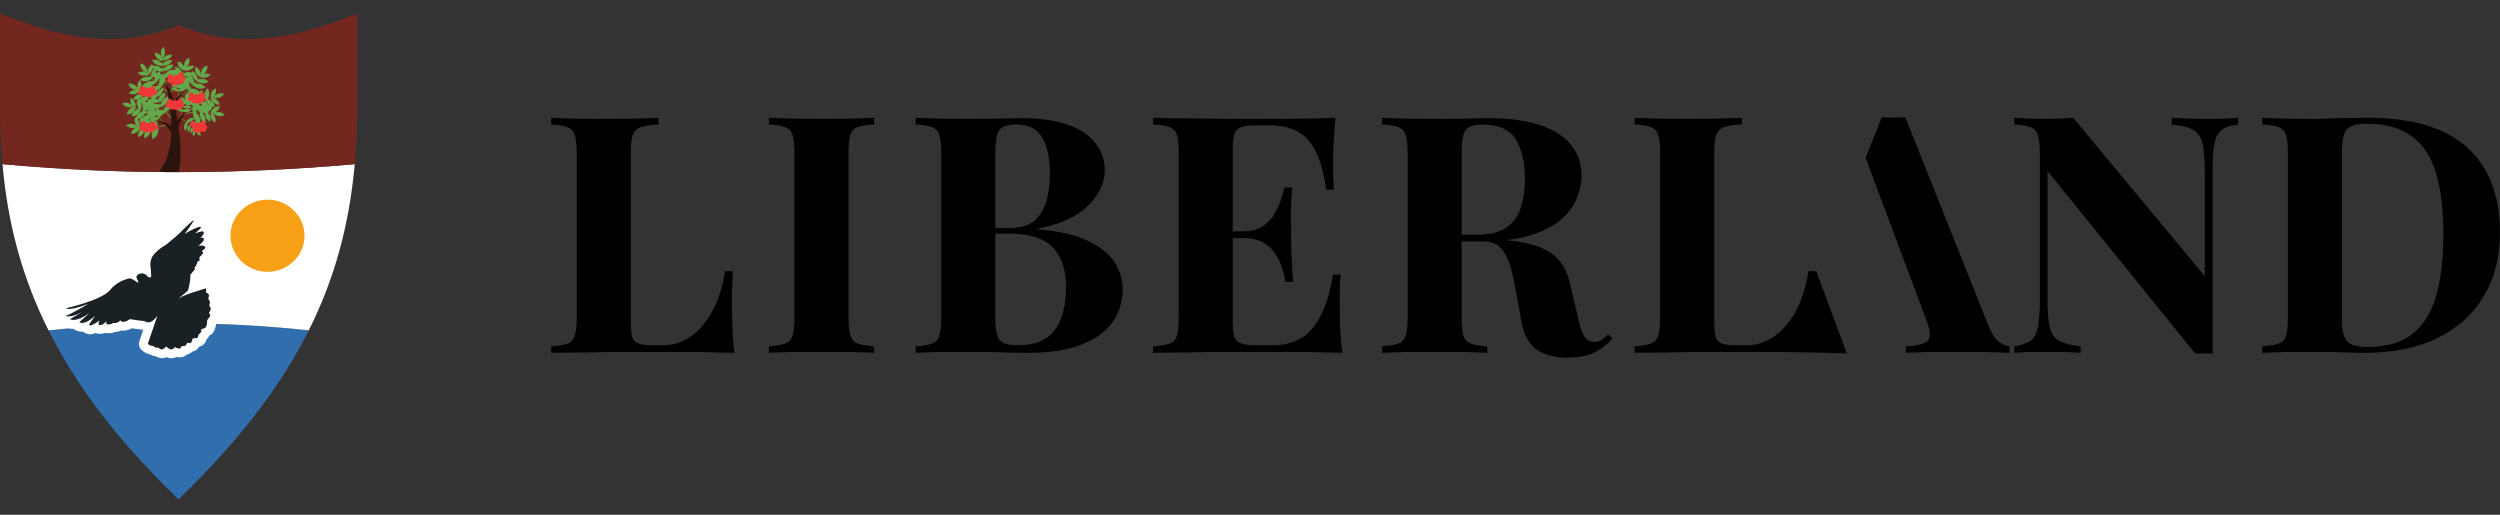 <svg width="136" height="28" viewBox="0 0 136 28" fill="none" xmlns="http://www.w3.org/2000/svg">
<rect x="0" y="0" width="136" height="28" fill="#333333" stroke="none"/>
<path fill-rule="evenodd" clip-rule="evenodd" d="M2.641 17.972C7.359 17.469 12.078 17.456 16.796 17.972C15.279 21.013 13.01 23.974 9.795 27.083L9.711 27.164L9.628 27.083C6.413 23.974 4.158 21.013 2.641 17.972Z" fill="#316EAD"/>
<path fill-rule="evenodd" clip-rule="evenodd" d="M2.642 17.973C1.195 15.094 0.415 12.134 0.137 8.93C6.525 9.514 12.914 9.5 19.303 8.93L19.289 9.025C18.997 12.189 18.231 15.108 16.797 17.973C12.079 17.457 7.36 17.47 2.642 17.973Z" fill="white"/>
<path fill-rule="evenodd" clip-rule="evenodd" d="M0 0.729C3.842 2.317 6.82 2.589 9.715 1.367L9.785 1.394C12.666 2.589 15.617 2.304 19.43 0.729V5.82C19.43 6.893 19.389 7.925 19.305 8.93C12.916 9.5 6.528 9.514 0.139 8.93C0.042 7.925 0 6.893 0 5.82V0.729Z" fill="#73271E"/>
<path d="M16.566 12.825C16.566 13.902 15.657 14.789 14.553 14.789C13.448 14.789 12.539 13.902 12.539 12.825C12.539 11.747 13.448 10.86 14.553 10.86C15.657 10.86 16.566 11.747 16.566 12.825Z" fill="#F8A016"/>
<path fill-rule="evenodd" clip-rule="evenodd" d="M9.276 12.49C9.159 12.58 8.833 12.897 8.657 12.986C8.647 12.992 8.636 12.998 8.626 13.004C8.362 13.164 8.13 13.369 7.942 13.61L7.915 13.638C7.771 13.865 7.694 14.126 7.693 14.392L7.693 14.396C7.536 14.4 7.378 14.446 7.24 14.537C7.221 14.55 7.202 14.563 7.185 14.578C7.151 14.608 7.122 14.638 7.096 14.667C7.041 14.664 6.989 14.669 6.942 14.679C6.411 14.786 5.933 15.075 5.597 15.495C5.439 15.668 5.099 15.804 4.759 15.929C4.144 16.154 3.5 16.295 3.5 16.295C3.256 16.348 3.093 16.571 3.12 16.813C3.124 16.845 3.13 16.875 3.14 16.905C3.103 16.961 3.078 17.025 3.068 17.098C3.056 17.182 3.054 17.32 3.17 17.464C3.198 17.499 3.268 17.58 3.411 17.635C3.439 17.675 3.474 17.711 3.515 17.741C3.515 17.741 3.665 17.898 4.002 17.89C4.046 17.93 4.175 18.026 4.41 18.043C4.442 18.045 4.479 18.046 4.522 18.043C4.583 18.099 4.665 18.143 4.775 18.168C4.845 18.185 4.95 18.198 5.103 18.153C5.132 18.145 5.166 18.133 5.208 18.115C5.222 18.121 5.237 18.127 5.253 18.132C5.344 18.161 5.518 18.189 5.728 18.106C5.768 18.116 5.813 18.123 5.864 18.126C5.965 18.132 6.101 18.124 6.262 18.054C6.348 18.056 6.461 18.043 6.597 17.978C6.725 18 6.916 17.995 7.179 17.858C7.347 17.884 7.591 17.919 7.726 17.93L7.747 17.937L7.788 17.95L7.584 18.55C7.526 18.719 7.57 18.905 7.697 19.033C7.821 19.157 7.98 19.242 8.154 19.277C8.224 19.319 8.338 19.372 8.478 19.386C8.559 19.432 8.681 19.487 8.799 19.487C8.878 19.487 8.968 19.469 9.058 19.43C9.15 19.469 9.242 19.487 9.319 19.487C9.326 19.487 9.332 19.487 9.338 19.487C9.435 19.483 9.528 19.459 9.613 19.42C9.643 19.426 9.675 19.431 9.706 19.435C9.727 19.438 9.748 19.439 9.769 19.439C9.94 19.439 10.043 19.383 10.115 19.329C10.131 19.318 10.146 19.303 10.16 19.287C10.275 19.27 10.38 19.214 10.457 19.128C10.536 19.113 10.605 19.084 10.659 19.049C10.697 19.025 10.731 18.995 10.76 18.961C10.789 18.929 10.815 18.894 10.837 18.858C10.979 18.83 11.103 18.741 11.172 18.613C11.199 18.563 11.223 18.511 11.242 18.459C11.28 18.421 11.319 18.376 11.346 18.331C11.358 18.31 11.37 18.288 11.381 18.264C11.41 18.248 11.439 18.231 11.467 18.212C11.529 18.17 11.58 18.116 11.617 18.051C11.701 17.904 11.75 17.742 11.762 17.575C11.799 17.528 11.842 17.471 11.859 17.442C11.917 17.34 11.931 17.247 11.931 17.182C11.931 17.148 11.927 17.113 11.919 17.079C11.916 17.067 11.913 17.054 11.91 17.041C11.915 17.029 11.919 17.015 11.923 17.002C11.981 16.833 11.964 16.65 11.883 16.496C11.882 16.406 11.874 16.301 11.849 16.213C11.855 16.189 11.858 16.166 11.861 16.142C11.863 16.127 11.864 16.112 11.864 16.098C11.866 15.941 11.809 15.794 11.711 15.68C11.711 15.543 11.65 15.412 11.542 15.322C11.417 15.217 11.247 15.18 11.089 15.224C11.089 15.224 10.986 15.254 10.83 15.303C10.838 15.241 10.844 15.179 10.849 15.117L10.982 14.959C11.05 14.88 11.089 14.781 11.094 14.68C11.117 14.639 11.137 14.598 11.155 14.556C11.166 14.549 11.176 14.541 11.184 14.533C11.243 14.477 11.3 14.402 11.329 14.283C11.333 14.268 11.336 14.253 11.338 14.239C11.341 14.22 11.343 14.201 11.345 14.183C11.376 14.149 11.405 14.113 11.432 14.076C11.441 14.065 11.449 14.054 11.456 14.042C11.506 13.961 11.533 13.884 11.543 13.812C11.655 13.69 11.701 13.531 11.657 13.351C11.645 13.301 11.613 13.236 11.564 13.171C11.571 13.143 11.575 13.117 11.578 13.091C11.589 12.987 11.578 12.903 11.557 12.834C11.575 12.777 11.581 12.725 11.581 12.685C11.581 12.519 11.523 12.384 11.437 12.289L11.424 12.275C11.401 12.114 11.309 11.992 11.144 11.913C11.114 11.899 11.072 11.883 11.021 11.872C10.989 11.71 10.875 11.619 10.77 11.563C10.687 11.519 10.509 11.446 10.28 11.57C10.15 11.64 9.484 12.302 9.283 12.483C9.278 12.487 9.271 12.494 9.271 12.494L9.276 12.49ZM8.432 19.358C8.399 19.338 8.38 19.323 8.38 19.323C8.38 19.323 8.399 19.341 8.432 19.358ZM3.395 17.612C3.365 17.601 3.34 17.588 3.322 17.578C3.347 17.592 3.372 17.604 3.396 17.613L3.395 17.612Z" fill="white"/>
<path d="M8.326 13.89C8.229 14.042 8.178 14.217 8.176 14.396C8.204 14.607 8.221 14.82 8.227 15.033C8.227 15.081 8.109 15.146 8.01 15.017C7.892 14.864 7.67 14.827 7.507 14.934C7.358 15.065 7.44 15.13 7.474 15.212C7.509 15.293 7.558 15.374 7.507 15.374C7.457 15.374 7.173 15.114 7.039 15.146C6.614 15.232 6.234 15.464 5.969 15.799C5.483 16.352 3.601 16.762 3.601 16.762C3.601 16.762 3.684 16.956 4.805 16.533C4.805 16.533 3.652 17.218 3.567 17.169C3.482 17.119 3.652 17.398 4.47 16.974L3.807 17.363C3.807 17.363 4.091 17.576 4.86 17.038L4.312 17.525C4.312 17.525 4.564 17.753 5.182 17.166L4.865 17.624C4.865 17.624 4.731 17.901 5.416 17.444C5.416 17.444 5.333 17.606 5.366 17.656C5.398 17.705 5.567 17.721 5.784 17.477V17.622C5.784 17.622 5.933 17.72 6.169 17.557C6.169 17.557 6.303 17.654 6.553 17.426C6.553 17.426 6.637 17.654 7.072 17.361C7.072 17.361 7.658 17.458 7.79 17.458C7.923 17.458 8.075 17.672 8.376 17.394L8.56 17.183L8.042 18.701C8.105 18.764 8.187 18.804 8.276 18.816C8.393 18.816 8.376 18.913 8.543 18.913C8.71 18.913 8.692 19.011 8.794 19.011C8.895 19.011 9.045 18.848 9.045 18.848C9.045 18.848 9.212 19.011 9.314 19.011C9.396 19.008 9.468 18.956 9.497 18.881C9.58 18.924 9.671 18.951 9.764 18.963C9.864 18.963 9.814 18.881 9.864 18.848C9.934 18.825 10.008 18.814 10.083 18.816L10.148 18.717L10.199 18.636C10.199 18.636 10.333 18.685 10.382 18.653C10.434 18.593 10.464 18.518 10.467 18.439C10.467 18.392 10.734 18.392 10.734 18.392C10.764 18.335 10.787 18.275 10.801 18.213C10.801 18.163 10.968 18.163 10.95 17.903C11.034 17.895 11.115 17.867 11.184 17.82C11.249 17.706 11.278 17.575 11.268 17.445C11.251 17.397 11.436 17.233 11.436 17.183C11.422 17.121 11.399 17.061 11.369 17.004C11.408 16.963 11.436 16.913 11.451 16.859C11.478 16.791 11.458 16.713 11.402 16.664C11.345 16.616 11.469 16.468 11.402 16.387C11.36 16.329 11.336 16.261 11.335 16.19C11.354 16.161 11.365 16.127 11.369 16.093C11.37 16.015 11.313 15.946 11.235 15.93C11.184 15.93 11.217 15.684 11.217 15.684C11.217 15.684 9.98 16.027 9.679 16.256C9.872 16.115 10.056 15.962 10.23 15.799C10.308 15.516 10.353 15.226 10.364 14.934L10.6 14.656L10.582 14.559C10.656 14.476 10.707 14.376 10.731 14.268C10.755 14.161 10.832 14.236 10.849 14.171C10.858 14.111 10.858 14.05 10.849 13.99C10.917 13.932 10.979 13.867 11.032 13.796C11.083 13.714 11.016 13.665 10.965 13.681C10.914 13.697 11.114 13.55 11.166 13.502C11.219 13.454 11.083 13.306 10.868 13.371C10.654 13.436 11.069 13.208 11.086 13.045C11.102 12.882 10.985 12.93 10.901 12.948C10.901 12.948 11.086 12.752 11.086 12.686C11.086 12.621 11.069 12.571 10.968 12.587C10.86 12.614 10.754 12.647 10.651 12.686C10.547 12.725 10.935 12.442 10.935 12.36C10.935 12.279 10.533 12.424 10.049 12.718C10.049 12.718 10.517 12.099 10.533 11.991C10.549 11.883 9.664 12.807 9.564 12.872C9.464 12.938 9.078 13.308 8.878 13.41C8.665 13.54 8.478 13.706 8.326 13.9" fill="#192125"/>
<path fill-rule="evenodd" clip-rule="evenodd" d="M8.317 3.574C8.359 3.567 8.401 3.572 8.439 3.589L8.423 3.562C8.463 3.564 8.502 3.577 8.536 3.598V3.579C8.576 3.576 8.636 3.627 8.636 3.627L8.623 3.605C8.662 3.614 8.696 3.64 8.712 3.676V3.652C8.746 3.665 8.77 3.696 8.775 3.732L8.784 3.7C8.806 3.712 8.825 3.729 8.839 3.749C8.834 3.688 8.83 3.625 8.829 3.56C8.784 3.591 8.727 3.598 8.675 3.58L8.694 3.555C8.665 3.573 8.627 3.573 8.597 3.555L8.612 3.536C8.575 3.545 8.535 3.536 8.505 3.513H8.531C8.531 3.513 8.456 3.5 8.435 3.471H8.453C8.453 3.471 8.376 3.445 8.359 3.411H8.389C8.348 3.391 8.315 3.357 8.298 3.315H8.314C8.296 3.302 8.284 3.282 8.28 3.26C8.275 3.256 8.273 3.254 8.275 3.253C8.298 3.246 8.322 3.246 8.344 3.253L8.334 3.241C8.379 3.234 8.425 3.243 8.465 3.266L8.453 3.239C8.49 3.236 8.554 3.284 8.554 3.284V3.266C8.59 3.268 8.64 3.322 8.64 3.322L8.632 3.298C8.684 3.31 8.708 3.377 8.708 3.377L8.717 3.352C8.747 3.369 8.765 3.4 8.766 3.433L8.776 3.406C8.799 3.422 8.817 3.443 8.828 3.467C8.83 3.404 8.833 3.341 8.838 3.277L8.83 3.279C8.825 3.274 8.82 3.269 8.814 3.264C8.819 3.269 8.824 3.275 8.828 3.28L8.823 3.292C8.773 3.313 8.716 3.306 8.673 3.274L8.698 3.258C8.666 3.266 8.634 3.257 8.611 3.235L8.63 3.222C8.595 3.221 8.562 3.203 8.542 3.174H8.565C8.565 3.174 8.504 3.143 8.493 3.113H8.511C8.511 3.113 8.451 3.069 8.446 3.036H8.472C8.442 3.008 8.423 2.97 8.419 2.93H8.432C8.42 2.913 8.415 2.892 8.417 2.872C8.417 2.871 8.418 2.871 8.418 2.871C8.418 2.871 8.419 2.87 8.419 2.87C8.44 2.869 8.462 2.873 8.482 2.883V2.872C8.523 2.877 8.561 2.897 8.589 2.927V2.901C8.622 2.907 8.666 2.966 8.666 2.966V2.949C8.698 2.96 8.727 3.021 8.727 3.021V2.998C8.755 3.019 8.772 3.052 8.774 3.087L8.786 3.069C8.775 3.051 8.768 3.031 8.765 3.01H8.793C8.766 2.994 8.75 2.965 8.75 2.934H8.774C8.75 2.909 8.74 2.874 8.746 2.84L8.759 2.857C8.75 2.827 8.75 2.795 8.759 2.764L8.771 2.776C8.765 2.742 8.768 2.707 8.781 2.675L8.798 2.697C8.797 2.657 8.811 2.617 8.838 2.585V2.599C8.842 2.579 8.854 2.561 8.871 2.549C8.871 2.549 8.872 2.549 8.873 2.55C8.873 2.55 8.873 2.55 8.873 2.55C8.89 2.564 8.902 2.582 8.908 2.602V2.589C8.934 2.622 8.946 2.662 8.943 2.703L8.962 2.682C8.97 2.715 8.97 2.75 8.962 2.783L8.973 2.771C8.979 2.802 8.976 2.835 8.964 2.864L8.979 2.847C8.984 2.881 8.972 2.915 8.946 2.94H8.97C8.969 2.971 8.951 2.999 8.923 3.014H8.952C8.944 3.063 8.911 3.105 8.864 3.125C8.862 3.142 8.861 3.159 8.859 3.176C8.87 3.154 8.885 3.135 8.906 3.121L8.916 3.147C8.917 3.116 8.935 3.087 8.963 3.071L8.97 3.095C8.97 3.095 8.991 3.034 9.04 3.024L9.031 3.044C9.031 3.044 9.077 2.996 9.111 2.994V3.01C9.111 3.01 9.171 2.965 9.205 2.97L9.195 2.994C9.231 2.973 9.273 2.965 9.314 2.972L9.305 2.983C9.325 2.975 9.347 2.975 9.367 2.983C9.368 2.983 9.367 2.985 9.363 2.988C9.359 3.008 9.348 3.025 9.333 3.039H9.348C9.332 3.077 9.301 3.107 9.263 3.125H9.291C9.275 3.154 9.205 3.18 9.205 3.18H9.221C9.202 3.206 9.135 3.218 9.135 3.218H9.157C9.129 3.239 9.092 3.246 9.057 3.238L9.072 3.255C9.045 3.271 9.01 3.271 8.983 3.255L9 3.279C8.952 3.296 8.897 3.288 8.857 3.257L8.864 3.253L8.857 3.257L8.857 3.257L8.854 3.259C8.851 3.33 8.849 3.401 8.85 3.472C8.861 3.449 8.877 3.428 8.899 3.412L8.91 3.44C8.91 3.408 8.928 3.379 8.956 3.364L8.963 3.386C8.963 3.386 8.984 3.326 9.033 3.315L9.024 3.335C9.024 3.335 9.071 3.287 9.105 3.285V3.302C9.105 3.302 9.165 3.258 9.199 3.262L9.188 3.285C9.224 3.265 9.266 3.258 9.308 3.264L9.297 3.274C9.317 3.267 9.34 3.267 9.36 3.274C9.361 3.274 9.361 3.275 9.36 3.276C9.36 3.276 9.361 3.276 9.36 3.277C9.356 3.298 9.346 3.317 9.329 3.332H9.344C9.327 3.37 9.297 3.401 9.259 3.419H9.287C9.271 3.449 9.201 3.474 9.201 3.474H9.217C9.198 3.501 9.129 3.513 9.129 3.513H9.153C9.125 3.534 9.088 3.541 9.054 3.532L9.068 3.551C9.041 3.567 9.007 3.567 8.979 3.551L8.997 3.574C8.948 3.592 8.893 3.583 8.852 3.552C8.856 3.621 8.861 3.69 8.868 3.759C8.879 3.728 8.899 3.701 8.927 3.681L8.939 3.71C8.938 3.675 8.958 3.643 8.99 3.627L8.998 3.65C8.998 3.65 9.024 3.583 9.077 3.572L9.067 3.595C9.067 3.595 9.119 3.54 9.158 3.538V3.557C9.158 3.557 9.225 3.508 9.264 3.511L9.25 3.538C9.291 3.515 9.338 3.507 9.384 3.515L9.374 3.525C9.396 3.516 9.421 3.516 9.442 3.525C9.445 3.526 9.443 3.529 9.437 3.533C9.432 3.555 9.421 3.575 9.404 3.59H9.42C9.401 3.632 9.368 3.666 9.326 3.686H9.356C9.338 3.721 9.259 3.748 9.259 3.748H9.278C9.256 3.779 9.18 3.792 9.18 3.792H9.205C9.174 3.815 9.132 3.824 9.094 3.815L9.111 3.836C9.08 3.853 9.042 3.853 9.01 3.836L9.031 3.862C8.98 3.882 8.923 3.875 8.878 3.846C8.887 3.909 8.897 3.972 8.91 4.036C8.919 4.029 8.929 4.023 8.94 4.019C8.942 4.019 8.943 4.02 8.943 4.023C8.946 4.028 8.949 4.033 8.951 4.039C8.958 4.03 8.966 4.021 8.974 4.014L8.991 4.047C8.987 4.008 9.005 3.969 9.038 3.947L9.05 3.974C9.05 3.974 9.071 3.894 9.131 3.876L9.122 3.903C9.122 3.903 9.174 3.835 9.216 3.83V3.858C9.216 3.858 9.284 3.794 9.328 3.794L9.317 3.826C9.36 3.795 9.413 3.78 9.466 3.784L9.454 3.799C9.478 3.79 9.503 3.79 9.527 3.797C9.528 3.797 9.539 3.799 9.539 3.799H9.567C9.538 3.769 9.523 3.729 9.523 3.687L9.535 3.696C9.526 3.677 9.523 3.655 9.528 3.634C9.528 3.633 9.528 3.633 9.528 3.633H9.529C9.55 3.633 9.57 3.64 9.587 3.653V3.64C9.628 3.649 9.665 3.672 9.691 3.704V3.676C9.726 3.687 9.763 3.749 9.763 3.749V3.733C9.794 3.746 9.818 3.808 9.818 3.808V3.787C9.843 3.81 9.857 3.844 9.855 3.879L9.872 3.86C9.892 3.884 9.897 3.918 9.885 3.947L9.904 3.925C9.931 3.97 9.931 4.026 9.904 4.07L9.897 4.077C9.892 4.072 9.888 4.067 9.882 4.061C9.887 4.067 9.892 4.073 9.896 4.079V4.091C9.939 3.999 9.978 3.906 10.013 3.811C9.963 3.824 9.908 3.812 9.87 3.777L9.894 3.762C9.863 3.768 9.831 3.757 9.811 3.733L9.831 3.721C9.831 3.721 9.766 3.711 9.748 3.666H9.769C9.769 3.666 9.711 3.631 9.705 3.598H9.721C9.721 3.598 9.666 3.548 9.663 3.515H9.69C9.661 3.484 9.645 3.444 9.645 3.403H9.657C9.65 3.384 9.65 3.364 9.656 3.345C9.656 3.344 9.656 3.343 9.657 3.343C9.657 3.343 9.657 3.342 9.657 3.342C9.658 3.341 9.659 3.341 9.662 3.343C9.681 3.344 9.699 3.351 9.714 3.363V3.35C9.755 3.358 9.791 3.381 9.817 3.414V3.392C9.849 3.401 9.888 3.463 9.888 3.463V3.447C9.918 3.46 9.943 3.523 9.943 3.523V3.501C9.97 3.524 9.984 3.558 9.982 3.593L9.997 3.574C10.003 3.582 10.008 3.592 10.012 3.601C10.008 3.581 10.008 3.559 10.013 3.538L10.04 3.551C10.019 3.528 10.012 3.495 10.024 3.466L10.044 3.477C10.03 3.446 10.03 3.411 10.044 3.38L10.052 3.4C10.052 3.4 10.052 3.333 10.079 3.311L10.088 3.326C10.088 3.326 10.103 3.255 10.131 3.237L10.139 3.262C10.152 3.223 10.18 3.19 10.216 3.169V3.183C10.228 3.166 10.246 3.153 10.267 3.146C10.267 3.146 10.268 3.146 10.268 3.146C10.269 3.146 10.269 3.146 10.269 3.147C10.281 3.164 10.286 3.186 10.281 3.206L10.29 3.195C10.305 3.233 10.305 3.276 10.29 3.314L10.314 3.301C10.313 3.335 10.303 3.368 10.286 3.397H10.301C10.305 3.43 10.262 3.483 10.262 3.483L10.281 3.469C10.273 3.504 10.25 3.532 10.219 3.548H10.242C10.213 3.602 10.173 3.602 10.173 3.602H10.201C10.19 3.622 10.175 3.639 10.156 3.652V3.672C10.156 3.672 10.183 3.614 10.232 3.608L10.22 3.627C10.22 3.627 10.271 3.582 10.305 3.585V3.601C10.334 3.582 10.368 3.57 10.402 3.567L10.389 3.591C10.427 3.573 10.469 3.569 10.51 3.579L10.501 3.583C10.522 3.58 10.544 3.584 10.563 3.593C10.565 3.594 10.564 3.596 10.561 3.598C10.555 3.618 10.543 3.635 10.525 3.646H10.54C10.521 3.682 10.488 3.71 10.449 3.726H10.476C10.458 3.753 10.385 3.772 10.385 3.772H10.401C10.379 3.804 10.31 3.804 10.31 3.804H10.333C10.303 3.823 10.266 3.827 10.233 3.816L10.246 3.835C10.217 3.847 10.183 3.844 10.157 3.824L10.173 3.849C10.124 3.863 10.072 3.851 10.035 3.818C10.037 3.817 10.04 3.815 10.043 3.814L10.034 3.818C10.034 3.818 10.034 3.818 10.035 3.818C10.031 3.82 10.027 3.822 10.024 3.823V3.826C10.024 3.825 10.024 3.824 10.024 3.823L10.023 3.824C10.005 3.883 9.984 3.941 9.961 3.997C9.981 3.979 10.005 3.966 10.033 3.96V3.99C10.046 3.96 10.076 3.938 10.11 3.933V3.958C10.135 3.929 10.173 3.913 10.211 3.915L10.194 3.932C10.226 3.916 10.261 3.91 10.296 3.913L10.284 3.928C10.321 3.918 10.36 3.918 10.396 3.928L10.375 3.947C10.396 3.944 10.417 3.945 10.437 3.948C10.438 3.938 10.439 3.929 10.441 3.919L10.451 3.929C10.447 3.908 10.45 3.887 10.46 3.868V3.868C10.46 3.866 10.461 3.865 10.462 3.865C10.482 3.869 10.5 3.881 10.512 3.897V3.884C10.551 3.901 10.581 3.932 10.597 3.97V3.944C10.627 3.96 10.649 4.03 10.649 4.03V4.014C10.677 4.034 10.686 4.101 10.686 4.101V4.079C10.706 4.107 10.711 4.144 10.7 4.177L10.72 4.163C10.736 4.19 10.736 4.223 10.72 4.249L10.743 4.233C10.754 4.266 10.752 4.3 10.74 4.331C10.784 4.274 10.826 4.215 10.867 4.154C10.817 4.154 10.771 4.13 10.743 4.09L10.771 4.081C10.74 4.079 10.711 4.061 10.697 4.033H10.72C10.72 4.033 10.659 4.01 10.65 3.96L10.671 3.972C10.671 3.972 10.623 3.924 10.623 3.891H10.641C10.641 3.891 10.598 3.831 10.604 3.797L10.628 3.809C10.609 3.773 10.603 3.731 10.612 3.691L10.621 3.702C10.616 3.681 10.619 3.659 10.63 3.64C10.63 3.64 10.63 3.64 10.63 3.64C10.63 3.639 10.631 3.638 10.632 3.638C10.653 3.643 10.671 3.654 10.684 3.671V3.657C10.722 3.675 10.752 3.705 10.769 3.743V3.717C10.799 3.733 10.821 3.803 10.821 3.803L10.829 3.788C10.863 3.807 10.863 3.874 10.863 3.874V3.849C10.883 3.878 10.888 3.914 10.878 3.947L10.897 3.933C10.91 3.962 10.908 3.994 10.89 4.019L10.914 4.004C10.921 4.028 10.922 4.054 10.916 4.078C10.926 4.063 10.935 4.047 10.945 4.032C10.918 3.99 10.915 3.937 10.937 3.891L10.958 3.912C10.942 3.885 10.942 3.852 10.958 3.825L10.975 3.841C10.97 3.807 10.981 3.772 11.004 3.746V3.769C11.004 3.769 11.024 3.704 11.054 3.688V3.704C11.054 3.704 11.086 3.638 11.119 3.626V3.653C11.141 3.618 11.176 3.592 11.216 3.58V3.593C11.232 3.58 11.252 3.572 11.274 3.57C11.274 3.57 11.275 3.57 11.275 3.57H11.276C11.277 3.57 11.277 3.571 11.277 3.573C11.283 3.592 11.283 3.612 11.276 3.63L11.286 3.622C11.289 3.663 11.277 3.704 11.252 3.736L11.286 3.724C11.286 3.757 11.235 3.809 11.235 3.809H11.252C11.248 3.841 11.194 3.882 11.194 3.882H11.215C11.2 3.929 11.136 3.943 11.136 3.943L11.158 3.952C11.14 3.978 11.108 3.993 11.076 3.99L11.103 4.001C11.099 4.005 11.095 4.009 11.091 4.013C11.105 4.006 11.121 4.002 11.137 4.002L11.122 4.018C11.122 4.018 11.182 3.986 11.214 3.996L11.206 4.011C11.206 4.011 11.276 3.986 11.307 4.001L11.289 4.019C11.33 4.012 11.373 4.018 11.41 4.037H11.395C11.417 4.038 11.437 4.047 11.453 4.062C11.454 4.063 11.453 4.064 11.45 4.065C11.44 4.082 11.425 4.095 11.405 4.102H11.42C11.392 4.133 11.354 4.153 11.312 4.159L11.337 4.171C11.307 4.188 11.272 4.197 11.237 4.197L11.251 4.207C11.224 4.227 11.157 4.217 11.157 4.217L11.176 4.227C11.143 4.238 11.106 4.234 11.076 4.216L11.085 4.237C11.053 4.243 11.021 4.231 11 4.207L11.011 4.235C10.956 4.237 10.905 4.21 10.877 4.165C10.845 4.218 10.811 4.27 10.775 4.319C10.8 4.305 10.83 4.298 10.86 4.299L10.851 4.329C10.872 4.302 10.905 4.287 10.94 4.29L10.933 4.315C10.964 4.293 11.003 4.285 11.04 4.294L11.018 4.306C11.052 4.296 11.088 4.296 11.122 4.306L11.107 4.318C11.145 4.316 11.183 4.323 11.218 4.339L11.192 4.354C11.237 4.359 11.279 4.378 11.312 4.409H11.296C11.319 4.417 11.337 4.432 11.35 4.451C11.35 4.452 11.35 4.452 11.35 4.453H11.35C11.351 4.454 11.35 4.455 11.348 4.455C11.332 4.471 11.311 4.48 11.289 4.481H11.303C11.264 4.505 11.218 4.514 11.172 4.507L11.193 4.526C11.161 4.548 11.081 4.526 11.081 4.526L11.093 4.542C11.058 4.545 11.022 4.538 10.99 4.522L11.008 4.539C10.969 4.541 10.932 4.525 10.907 4.496V4.52C10.873 4.516 10.843 4.494 10.831 4.462V4.494C10.779 4.48 10.738 4.443 10.719 4.394C10.682 4.443 10.644 4.489 10.606 4.533C10.627 4.527 10.65 4.525 10.674 4.527L10.66 4.559C10.684 4.532 10.723 4.519 10.759 4.528L10.748 4.553C10.785 4.536 10.828 4.536 10.864 4.553L10.841 4.563C10.877 4.562 10.914 4.568 10.949 4.581L10.933 4.592C10.933 4.592 11.019 4.592 11.046 4.627L11.016 4.639C11.064 4.648 11.107 4.674 11.137 4.712H11.12C11.143 4.723 11.161 4.741 11.171 4.762C11.172 4.764 11.171 4.765 11.168 4.765C11.149 4.779 11.126 4.787 11.102 4.786L11.115 4.794C11.071 4.814 11.022 4.818 10.975 4.806L10.996 4.829C10.956 4.834 10.915 4.828 10.878 4.812L10.887 4.828C10.85 4.838 10.781 4.798 10.781 4.798L10.799 4.816C10.741 4.821 10.698 4.758 10.698 4.758V4.786C10.631 4.761 10.623 4.716 10.623 4.716V4.748C10.57 4.728 10.531 4.683 10.519 4.63C10.456 4.696 10.394 4.757 10.333 4.812C10.364 4.803 10.397 4.802 10.429 4.809L10.411 4.841C10.442 4.815 10.485 4.807 10.523 4.819L10.508 4.845C10.549 4.826 10.596 4.826 10.636 4.845L10.608 4.854C10.608 4.854 10.696 4.854 10.726 4.886L10.706 4.896C10.706 4.896 10.8 4.913 10.825 4.95L10.793 4.958C10.825 4.969 10.855 4.987 10.879 5.01C10.887 4.979 10.901 4.951 10.922 4.927V4.943C10.928 4.919 10.941 4.898 10.961 4.883C10.963 4.882 10.965 4.885 10.966 4.894C10.985 4.91 10.999 4.932 11.004 4.956V4.94C11.034 4.977 11.049 5.024 11.046 5.072L11.064 5.048C11.077 5.085 11.079 5.125 11.072 5.164L11.086 5.151C11.104 5.184 11.076 5.258 11.076 5.258L11.094 5.238C11.097 5.264 11.092 5.29 11.081 5.312C11.084 5.313 11.088 5.314 11.092 5.315L11.079 5.325C11.101 5.324 11.123 5.329 11.143 5.338C11.138 5.323 11.135 5.306 11.136 5.289L11.165 5.298C11.138 5.277 11.123 5.244 11.128 5.21H11.152C11.131 5.179 11.125 5.14 11.136 5.104L11.148 5.126C11.139 5.093 11.139 5.058 11.148 5.024L11.159 5.037C11.157 5.001 11.166 4.964 11.183 4.931L11.198 4.956C11.203 4.912 11.223 4.87 11.256 4.84V4.855C11.263 4.835 11.278 4.817 11.297 4.805C11.297 4.805 11.297 4.805 11.298 4.805C11.299 4.804 11.3 4.805 11.3 4.806C11.316 4.823 11.326 4.844 11.329 4.866V4.853C11.352 4.891 11.361 4.937 11.353 4.981L11.374 4.959C11.384 4.995 11.384 5.033 11.374 5.068L11.388 5.058C11.402 5.093 11.367 5.157 11.367 5.157L11.386 5.141C11.386 5.179 11.369 5.214 11.339 5.238H11.365C11.348 5.304 11.303 5.313 11.303 5.313H11.336C11.328 5.342 11.311 5.369 11.289 5.389C11.353 5.364 11.419 5.341 11.487 5.321C11.487 5.321 11.444 5.23 11.458 5.183L11.483 5.199C11.464 5.174 11.46 5.14 11.473 5.112L11.492 5.125C11.482 5.092 11.487 5.055 11.508 5.027V5.049C11.508 5.049 11.515 4.982 11.542 4.962V4.978C11.542 4.978 11.564 4.907 11.593 4.891V4.917C11.609 4.879 11.639 4.848 11.676 4.829V4.843C11.688 4.826 11.706 4.814 11.727 4.811C11.727 4.81 11.728 4.811 11.728 4.812C11.73 4.81 11.731 4.809 11.732 4.81C11.742 4.829 11.745 4.851 11.741 4.871L11.751 4.861C11.76 4.901 11.755 4.943 11.736 4.979L11.76 4.966C11.766 4.999 11.724 5.06 11.724 5.06H11.741C11.742 5.094 11.694 5.142 11.694 5.142L11.715 5.13C11.708 5.18 11.647 5.204 11.647 5.204H11.671C11.67 5.205 11.67 5.205 11.67 5.206C11.683 5.191 11.699 5.177 11.719 5.168V5.197C11.719 5.197 11.719 5.157 11.775 5.13V5.154C11.792 5.123 11.822 5.101 11.857 5.094L11.844 5.113C11.844 5.113 11.899 5.071 11.932 5.075V5.091C11.932 5.091 11.997 5.056 12.03 5.065L12.015 5.087C12.054 5.073 12.096 5.072 12.135 5.086C12.132 5.086 12.129 5.086 12.125 5.087H12.137C12.136 5.087 12.136 5.086 12.135 5.086C12.153 5.085 12.171 5.09 12.186 5.1C12.188 5.101 12.187 5.102 12.185 5.103C12.185 5.104 12.185 5.104 12.185 5.104C12.177 5.124 12.164 5.14 12.146 5.152H12.159C12.137 5.187 12.103 5.213 12.062 5.224L12.089 5.233C12.062 5.254 12.03 5.268 11.995 5.274L12.011 5.281C11.988 5.307 11.919 5.307 11.919 5.307H11.94C11.908 5.322 11.871 5.322 11.839 5.307L11.851 5.328C11.821 5.337 11.787 5.331 11.763 5.31L11.778 5.337C11.726 5.348 11.673 5.332 11.636 5.296L11.63 5.293C11.611 5.298 11.591 5.304 11.572 5.31C11.568 5.313 11.564 5.315 11.56 5.316C11.593 5.312 11.626 5.319 11.656 5.337L11.635 5.354C11.665 5.344 11.699 5.35 11.723 5.37L11.703 5.383C11.739 5.383 11.774 5.398 11.797 5.424H11.774C11.774 5.424 11.838 5.449 11.851 5.479H11.833C11.833 5.479 11.897 5.518 11.906 5.551H11.879C11.912 5.576 11.934 5.612 11.942 5.652H11.928C11.934 5.659 11.939 5.666 11.942 5.674C11.956 5.688 11.963 5.696 11.96 5.697C11.956 5.699 11.952 5.7 11.948 5.701C11.948 5.704 11.948 5.706 11.948 5.709C11.948 5.712 11.942 5.709 11.932 5.703C11.92 5.703 11.908 5.701 11.897 5.697L11.905 5.709C11.863 5.707 11.822 5.691 11.791 5.664V5.69C11.757 5.686 11.708 5.63 11.708 5.63V5.648C11.674 5.639 11.639 5.582 11.639 5.582V5.604C11.61 5.586 11.59 5.555 11.586 5.521L11.574 5.54C11.55 5.52 11.538 5.489 11.544 5.459L11.529 5.482C11.492 5.443 11.481 5.387 11.499 5.337L11.508 5.331C11.437 5.355 11.368 5.381 11.3 5.409C11.332 5.405 11.366 5.412 11.395 5.43L11.373 5.449C11.402 5.437 11.437 5.443 11.461 5.463L11.443 5.478C11.478 5.477 11.512 5.491 11.535 5.517H11.513C11.513 5.517 11.576 5.542 11.589 5.573H11.571C11.571 5.573 11.635 5.61 11.644 5.644H11.617C11.65 5.669 11.673 5.704 11.681 5.744H11.668C11.681 5.76 11.687 5.78 11.686 5.799C11.687 5.802 11.687 5.803 11.686 5.803C11.665 5.807 11.642 5.804 11.623 5.795V5.806C11.604 5.805 11.585 5.802 11.567 5.795C11.551 5.827 11.517 5.86 11.517 5.86H11.537C11.53 5.894 11.471 5.938 11.471 5.938L11.495 5.931C11.488 5.949 11.475 5.963 11.461 5.973C11.461 5.974 11.461 5.975 11.461 5.976C11.46 5.977 11.46 5.977 11.46 5.978H11.459C11.456 5.978 11.454 5.979 11.451 5.979C11.429 5.992 11.407 5.996 11.407 5.996L11.431 6.008C11.41 6.035 11.376 6.049 11.341 6.046L11.37 6.06C11.354 6.077 11.335 6.09 11.315 6.098C11.373 6.106 11.431 6.116 11.49 6.128L11.487 6.125C11.471 6.074 11.485 6.018 11.523 5.979L11.538 6.004C11.533 5.973 11.546 5.942 11.571 5.923L11.581 5.943C11.588 5.909 11.609 5.879 11.641 5.863V5.885C11.641 5.885 11.68 5.83 11.712 5.824V5.84C11.712 5.84 11.763 5.788 11.799 5.786L11.791 5.811C11.824 5.785 11.864 5.771 11.906 5.771L11.897 5.783C11.917 5.776 11.939 5.776 11.958 5.783C11.959 5.784 11.959 5.784 11.959 5.785C11.959 5.786 11.959 5.786 11.959 5.786C11.959 5.807 11.951 5.827 11.938 5.844H11.951C11.941 5.883 11.917 5.918 11.883 5.941H11.909C11.899 5.973 11.833 6.008 11.833 6.008H11.851C11.835 6.039 11.771 6.06 11.771 6.06H11.793C11.77 6.086 11.734 6.099 11.699 6.095L11.707 6.102C11.723 6.097 11.739 6.094 11.757 6.094V6.121C11.776 6.097 11.807 6.084 11.839 6.088V6.11C11.868 6.091 11.905 6.085 11.939 6.094L11.919 6.105C11.95 6.097 11.983 6.097 12.014 6.105L12.001 6.116C12.036 6.114 12.07 6.122 12.101 6.138L12.077 6.151C12.118 6.155 12.157 6.174 12.186 6.203H12.172C12.193 6.209 12.21 6.222 12.22 6.241C12.22 6.241 12.22 6.241 12.22 6.242C12.222 6.243 12.222 6.243 12.221 6.244C12.205 6.259 12.185 6.268 12.163 6.27H12.177C12.14 6.291 12.097 6.298 12.056 6.291L12.075 6.31C12.044 6.331 11.972 6.31 11.972 6.31L11.983 6.324C11.95 6.326 11.918 6.319 11.889 6.304L11.905 6.321C11.87 6.32 11.836 6.304 11.813 6.277V6.301C11.781 6.296 11.755 6.276 11.743 6.247V6.276C11.691 6.262 11.651 6.221 11.639 6.17C11.637 6.169 11.605 6.162 11.593 6.16C11.584 6.161 11.575 6.162 11.567 6.161C11.587 6.174 11.605 6.191 11.617 6.213L11.589 6.22C11.621 6.224 11.647 6.244 11.659 6.272H11.636C11.636 6.272 11.695 6.301 11.7 6.349L11.68 6.338C11.68 6.338 11.725 6.388 11.722 6.422H11.706C11.706 6.422 11.745 6.484 11.736 6.518L11.713 6.503C11.73 6.541 11.733 6.583 11.72 6.623L11.711 6.611C11.716 6.631 11.712 6.652 11.701 6.671C11.701 6.671 11.701 6.671 11.701 6.671C11.701 6.673 11.7 6.673 11.699 6.673C11.678 6.667 11.659 6.654 11.647 6.637V6.648C11.611 6.627 11.583 6.595 11.568 6.557V6.583C11.538 6.564 11.522 6.494 11.522 6.494V6.509C11.492 6.487 11.492 6.42 11.492 6.42V6.442C11.474 6.412 11.471 6.376 11.483 6.343L11.463 6.356C11.452 6.327 11.457 6.293 11.477 6.269L11.452 6.283C11.439 6.237 11.451 6.188 11.482 6.152C11.481 6.149 11.48 6.141 11.48 6.141C11.413 6.13 11.345 6.121 11.277 6.115C11.302 6.127 11.324 6.147 11.339 6.172H11.31C11.343 6.176 11.37 6.197 11.382 6.226H11.358C11.358 6.226 11.418 6.254 11.422 6.303L11.403 6.291C11.403 6.291 11.447 6.342 11.445 6.376L11.428 6.368C11.428 6.368 11.467 6.432 11.458 6.464L11.436 6.451C11.453 6.489 11.456 6.531 11.443 6.57L11.434 6.559C11.438 6.579 11.435 6.599 11.424 6.617C11.424 6.617 11.424 6.617 11.423 6.617C11.423 6.619 11.423 6.62 11.422 6.619C11.401 6.614 11.383 6.601 11.37 6.584V6.599C11.333 6.578 11.305 6.546 11.291 6.507V6.534C11.261 6.515 11.244 6.443 11.244 6.443L11.237 6.458C11.207 6.436 11.207 6.369 11.207 6.369V6.391C11.189 6.361 11.186 6.325 11.198 6.292L11.179 6.305C11.166 6.276 11.172 6.243 11.192 6.22L11.167 6.234C11.16 6.209 11.16 6.183 11.167 6.159C11.117 6.159 11.069 6.143 11.028 6.115L11.039 6.146H11.038C11.041 6.151 11.044 6.156 11.047 6.162L11.028 6.176C11.028 6.176 11.073 6.176 11.107 6.236H11.085C11.12 6.253 11.147 6.285 11.156 6.323L11.134 6.31C11.134 6.31 11.183 6.366 11.18 6.404H11.162C11.183 6.437 11.195 6.474 11.197 6.512L11.17 6.496C11.189 6.538 11.192 6.585 11.179 6.63L11.17 6.616C11.174 6.64 11.17 6.664 11.158 6.685C11.157 6.687 11.153 6.684 11.148 6.676C11.127 6.669 11.108 6.655 11.094 6.637V6.657C11.054 6.634 11.023 6.598 11.006 6.555L10.999 6.584C10.967 6.564 10.948 6.482 10.948 6.482L10.939 6.5C10.906 6.475 10.906 6.401 10.906 6.401V6.426C10.887 6.392 10.884 6.352 10.897 6.315L10.875 6.328C10.861 6.296 10.867 6.259 10.89 6.232L10.861 6.248C10.848 6.196 10.861 6.14 10.898 6.099C10.813 6.101 10.727 6.105 10.642 6.113C10.672 6.126 10.698 6.147 10.718 6.174L10.684 6.186C10.724 6.187 10.761 6.209 10.779 6.244L10.751 6.253C10.751 6.253 10.83 6.28 10.841 6.341L10.815 6.33C10.815 6.33 10.878 6.388 10.878 6.43H10.857C10.857 6.43 10.914 6.504 10.908 6.548L10.878 6.532C10.903 6.576 10.912 6.627 10.903 6.677L10.89 6.664C10.899 6.689 10.899 6.715 10.89 6.74C10.889 6.741 10.889 6.741 10.887 6.74C10.887 6.742 10.887 6.743 10.886 6.743C10.859 6.739 10.835 6.725 10.817 6.705V6.721C10.785 6.708 10.757 6.687 10.735 6.66C10.718 6.684 10.694 6.701 10.667 6.711H10.688C10.673 6.731 10.62 6.743 10.62 6.743H10.63C10.614 6.765 10.563 6.765 10.563 6.765H10.579C10.556 6.776 10.527 6.776 10.504 6.765L10.518 6.789C10.496 6.798 10.471 6.794 10.453 6.779L10.465 6.798C10.427 6.807 10.388 6.797 10.361 6.771C10.37 6.767 10.381 6.763 10.392 6.758C10.38 6.762 10.369 6.766 10.359 6.77C10.36 6.77 10.36 6.771 10.361 6.771L10.36 6.771C10.406 6.81 10.45 6.85 10.493 6.892C10.498 6.856 10.522 6.826 10.556 6.811V6.831C10.556 6.831 10.556 6.804 10.599 6.788V6.804C10.613 6.783 10.635 6.769 10.66 6.766L10.649 6.782C10.649 6.782 10.69 6.756 10.714 6.76V6.772C10.714 6.772 10.763 6.75 10.785 6.759L10.773 6.773C10.801 6.763 10.831 6.763 10.858 6.773C10.873 6.772 10.889 6.777 10.9 6.786C10.912 6.796 10.602 6.869 10.501 6.893L10.496 6.896C10.541 6.94 10.584 6.988 10.625 7.037C10.623 7.032 10.621 7.028 10.62 7.023L10.624 7.026C10.724 7.026 11.012 7.026 11.003 7.037C10.994 7.047 10.982 7.055 10.969 7.058H10.976C10.955 7.074 10.929 7.083 10.902 7.082L10.915 7.092C10.893 7.098 10.87 7.098 10.848 7.092L10.855 7.099C10.836 7.115 10.794 7.099 10.794 7.099L10.806 7.109C10.783 7.112 10.76 7.104 10.743 7.087V7.096C10.755 7.1 10.766 7.106 10.777 7.113L10.76 7.125C10.78 7.12 10.801 7.126 10.815 7.141L10.803 7.148C10.826 7.151 10.847 7.163 10.86 7.182H10.845C10.845 7.182 10.884 7.202 10.89 7.223H10.878C10.878 7.223 10.915 7.253 10.918 7.273H10.902C10.921 7.293 10.932 7.318 10.934 7.345H10.927C10.933 7.356 10.936 7.368 10.934 7.381C10.934 7.382 10.933 7.382 10.932 7.381C10.918 7.382 10.904 7.378 10.893 7.371V7.377C10.865 7.372 10.841 7.359 10.823 7.339V7.356C10.8 7.352 10.773 7.313 10.773 7.313V7.323C10.754 7.315 10.735 7.276 10.735 7.276V7.289C10.708 7.275 10.708 7.232 10.708 7.232L10.697 7.244C10.684 7.229 10.68 7.208 10.685 7.189L10.674 7.204C10.654 7.174 10.654 7.137 10.674 7.107L10.675 7.11C10.678 7.114 10.682 7.118 10.686 7.121C10.682 7.118 10.679 7.114 10.677 7.11V7.106C10.658 7.083 10.638 7.06 10.618 7.038L10.613 7.049H10.615C10.614 7.052 10.613 7.055 10.612 7.059C10.632 7.08 10.641 7.11 10.636 7.139L10.62 7.13C10.634 7.145 10.639 7.166 10.633 7.185L10.62 7.178C10.629 7.199 10.629 7.222 10.62 7.242V7.237C10.619 7.256 10.614 7.274 10.605 7.29V7.28C10.601 7.302 10.592 7.323 10.58 7.341V7.324C10.572 7.349 10.556 7.371 10.533 7.386V7.376C10.527 7.388 10.517 7.398 10.504 7.402C10.503 7.402 10.503 7.402 10.503 7.402C10.502 7.403 10.501 7.404 10.501 7.403C10.493 7.391 10.489 7.377 10.49 7.363C10.481 7.339 10.481 7.312 10.49 7.288L10.477 7.297C10.469 7.276 10.492 7.234 10.492 7.234H10.481C10.482 7.214 10.49 7.195 10.504 7.179H10.492C10.496 7.157 10.51 7.138 10.529 7.127H10.514C10.53 7.089 10.557 7.089 10.557 7.089H10.538C10.552 7.058 10.582 7.038 10.617 7.035C10.576 6.989 10.533 6.945 10.488 6.903C10.487 6.903 10.486 6.903 10.485 6.903C10.484 6.905 10.483 6.907 10.482 6.91C10.501 6.931 10.509 6.959 10.504 6.988L10.488 6.979C10.502 6.994 10.507 7.015 10.502 7.034H10.488C10.497 7.055 10.497 7.078 10.488 7.098V7.084C10.488 7.084 10.488 7.127 10.473 7.142V7.133C10.473 7.133 10.473 7.179 10.449 7.193V7.177C10.442 7.202 10.425 7.224 10.403 7.239V7.231C10.397 7.242 10.386 7.251 10.373 7.255C10.372 7.256 10.371 7.257 10.371 7.256C10.365 7.247 10.361 7.237 10.361 7.227V7.231C10.352 7.206 10.352 7.179 10.361 7.154L10.347 7.164C10.34 7.143 10.362 7.101 10.362 7.101H10.352C10.347 7.08 10.374 7.045 10.374 7.045H10.362C10.362 7.015 10.399 6.993 10.399 6.993H10.383C10.401 6.956 10.428 6.956 10.428 6.956H10.408C10.422 6.929 10.447 6.91 10.477 6.904C10.474 6.901 10.47 6.899 10.467 6.896L10.485 6.902V6.902H10.488C10.443 6.86 10.397 6.82 10.349 6.782C10.345 6.782 10.342 6.783 10.339 6.784C10.337 6.788 10.336 6.794 10.335 6.799L10.336 6.792C10.359 6.816 10.37 6.849 10.365 6.882L10.345 6.873C10.361 6.89 10.366 6.913 10.361 6.934L10.345 6.927C10.357 6.949 10.357 6.976 10.345 6.998V6.982C10.345 6.982 10.345 7.032 10.329 7.048V7.038C10.329 7.038 10.329 7.091 10.301 7.105V7.087C10.293 7.116 10.274 7.141 10.249 7.157V7.147C10.242 7.159 10.231 7.169 10.218 7.175C10.216 7.177 10.215 7.179 10.215 7.177C10.206 7.165 10.201 7.15 10.201 7.135V7.143C10.191 7.114 10.191 7.084 10.201 7.056L10.185 7.068C10.184 7.043 10.19 7.019 10.203 6.997H10.197C10.192 6.974 10.222 6.935 10.222 6.935L10.208 6.943C10.208 6.909 10.25 6.885 10.25 6.885H10.232C10.24 6.864 10.258 6.848 10.281 6.843H10.259C10.274 6.812 10.304 6.79 10.339 6.784L10.34 6.78L10.348 6.782C10.295 6.739 10.239 6.7 10.182 6.663C10.199 6.685 10.208 6.712 10.206 6.741H10.184C10.203 6.757 10.212 6.783 10.207 6.808H10.191C10.203 6.832 10.203 6.86 10.193 6.884C10.193 6.905 10.189 6.926 10.18 6.946L10.171 6.936C10.171 6.963 10.163 6.99 10.149 7.014L10.139 6.994C10.133 7.027 10.115 7.056 10.09 7.078V7.063C10.083 7.079 10.072 7.091 10.058 7.098C10.057 7.101 10.056 7.101 10.055 7.101C10.055 7.1 10.055 7.1 10.055 7.1C10.054 7.1 10.054 7.1 10.054 7.099C10.042 7.086 10.036 7.07 10.036 7.052V7.063C10.021 7.032 10.017 6.998 10.025 6.965L10.009 6.981C10.006 6.954 10.009 6.926 10.019 6.9H10.007C10 6.874 10.028 6.827 10.028 6.827L10.015 6.839C10.016 6.81 10.03 6.784 10.053 6.768H10.036C10.041 6.743 10.06 6.723 10.085 6.715H10.061C10.074 6.677 10.106 6.649 10.145 6.639C10.054 6.583 9.959 6.534 9.86 6.491L9.87 6.461C9.966 6.505 10.059 6.556 10.147 6.613C10.152 6.583 10.169 6.555 10.196 6.536L10.205 6.559C10.204 6.533 10.22 6.509 10.244 6.497V6.507C10.244 6.507 10.263 6.459 10.303 6.45L10.296 6.468C10.296 6.468 10.335 6.427 10.361 6.427V6.44C10.361 6.44 10.412 6.404 10.439 6.407L10.43 6.427C10.46 6.41 10.496 6.405 10.53 6.411L10.521 6.418C10.531 6.415 10.543 6.413 10.554 6.414C10.552 6.396 10.553 6.378 10.558 6.36L10.534 6.378C10.513 6.344 10.513 6.301 10.534 6.268L10.504 6.289C10.482 6.235 10.489 6.174 10.522 6.126C10.36 6.146 10.199 6.179 10.041 6.223L10.024 6.176C10.024 6.176 10.213 6.125 10.495 6.095C10.458 6.049 10.446 5.99 10.46 5.933L10.492 5.952C10.48 5.937 10.472 5.92 10.469 5.903C10.438 5.929 10.406 5.955 10.375 5.982C10.382 5.986 10.388 5.991 10.393 5.997C10.394 5.998 10.393 5.998 10.391 5.999C10.381 6.013 10.367 6.023 10.35 6.029H10.362C10.336 6.052 10.304 6.065 10.27 6.067L10.288 6.079C10.261 6.088 10.234 6.092 10.206 6.091L10.216 6.101C10.19 6.107 10.163 6.107 10.137 6.101L10.154 6.109C10.125 6.116 10.095 6.109 10.073 6.091V6.109C10.047 6.111 10.022 6.099 10.007 6.077V6.101C9.969 6.099 9.935 6.08 9.913 6.05C9.883 6.151 9.861 6.255 9.846 6.36H9.813C9.83 6.263 9.853 6.168 9.883 6.074C9.845 6.084 9.804 6.076 9.773 6.051L9.793 6.038C9.768 6.045 9.74 6.038 9.723 6.019L9.738 6.009C9.709 6.007 9.683 5.992 9.666 5.968H9.684C9.684 5.968 9.635 5.942 9.626 5.916H9.64C9.64 5.916 9.592 5.88 9.587 5.852H9.604C9.579 5.829 9.563 5.798 9.56 5.765H9.571C9.561 5.751 9.558 5.735 9.56 5.719C9.559 5.717 9.559 5.716 9.56 5.716H9.561C9.561 5.716 9.561 5.716 9.562 5.716C9.579 5.715 9.596 5.719 9.611 5.728V5.718C9.645 5.723 9.677 5.739 9.7 5.764V5.74C9.728 5.745 9.765 5.795 9.765 5.795V5.78C9.791 5.789 9.815 5.838 9.815 5.838V5.821C9.852 5.84 9.852 5.894 9.852 5.894L9.861 5.88C9.879 5.899 9.885 5.926 9.878 5.95L9.893 5.932C9.904 5.946 9.911 5.962 9.915 5.979C9.933 5.93 9.954 5.88 9.976 5.832C9.939 5.839 9.901 5.828 9.873 5.804L9.893 5.792C9.869 5.796 9.846 5.787 9.831 5.769L9.846 5.76C9.82 5.756 9.798 5.74 9.785 5.718H9.802C9.802 5.718 9.758 5.69 9.754 5.665H9.767C9.767 5.665 9.727 5.627 9.726 5.603H9.745C9.724 5.58 9.714 5.549 9.715 5.518C9.709 5.504 9.709 5.488 9.715 5.473C9.716 5.471 9.725 5.478 9.737 5.493C9.749 5.495 9.759 5.5 9.767 5.507V5.497C9.798 5.505 9.824 5.523 9.842 5.548V5.527C9.867 5.535 9.894 5.582 9.894 5.582V5.571C9.918 5.581 9.934 5.627 9.934 5.627V5.612C9.953 5.63 9.963 5.655 9.961 5.681L9.973 5.668C9.984 5.688 9.984 5.712 9.973 5.732L9.988 5.718C9.999 5.734 10.004 5.753 10.005 5.772C10.024 5.733 10.044 5.695 10.066 5.657C10.028 5.663 9.99 5.649 9.966 5.62L9.984 5.613C9.962 5.61 9.942 5.599 9.928 5.582H9.945C9.945 5.582 9.9 5.569 9.891 5.537H9.906C9.906 5.537 9.87 5.507 9.867 5.484H9.879C9.879 5.484 9.846 5.444 9.848 5.421H9.864C9.848 5.397 9.841 5.368 9.846 5.34H9.854C9.851 5.333 9.849 5.325 9.85 5.318C9.82 5.31 9.792 5.301 9.763 5.291L9.777 5.262C9.819 5.278 9.862 5.292 9.905 5.305V5.301C9.913 5.304 9.92 5.307 9.926 5.311C9.972 5.324 10.017 5.335 10.063 5.345C10.061 5.339 10.06 5.333 10.059 5.326L10.07 5.337C10.07 5.337 10.046 5.299 10.052 5.278H10.061C10.053 5.258 10.049 5.236 10.05 5.214L10.064 5.224C10.055 5.2 10.055 5.173 10.064 5.148V5.149C10.063 5.152 10.063 5.156 10.064 5.159V5.149C10.065 5.139 10.069 5.129 10.076 5.121C10.076 5.121 10.076 5.121 10.076 5.121C10.076 5.12 10.077 5.12 10.078 5.12C10.09 5.126 10.101 5.136 10.109 5.148C10.112 5.15 10.115 5.152 10.118 5.155C10.121 5.141 10.128 5.127 10.139 5.116V5.135C10.139 5.135 10.152 5.08 10.176 5.067V5.08C10.176 5.08 10.2 5.026 10.227 5.015V5.037C10.24 5.014 10.26 4.995 10.283 4.983C10.262 4.957 10.248 4.925 10.244 4.891C10.027 5.079 9.857 5.184 9.857 5.184L9.833 5.14C9.97 5.057 10.1 4.965 10.223 4.863C10.186 4.856 10.152 4.838 10.126 4.812H10.124L10.122 4.811C10.121 4.813 10.121 4.814 10.12 4.815L10.14 4.833C10.125 4.838 10.11 4.84 10.095 4.841C10.085 4.85 10.073 4.857 10.061 4.863H10.083C10.07 4.886 10.012 4.905 10.012 4.905H10.025C10.009 4.934 9.952 4.934 9.952 4.934H9.972C9.947 4.951 9.917 4.955 9.888 4.947L9.9 4.963C9.878 4.976 9.85 4.976 9.827 4.963L9.842 4.983C9.807 4.994 9.77 4.99 9.739 4.973C9.737 5.078 9.726 5.183 9.708 5.287L9.675 5.279C9.697 5.174 9.711 5.067 9.717 4.961C9.716 4.961 9.716 4.962 9.715 4.962V4.956C9.716 4.956 9.716 4.957 9.717 4.957C9.717 4.956 9.717 4.955 9.717 4.954C9.688 4.972 9.652 4.977 9.618 4.968L9.63 4.949C9.61 4.964 9.582 4.968 9.558 4.958L9.569 4.942C9.542 4.951 9.512 4.948 9.487 4.933H9.505C9.478 4.932 9.452 4.923 9.43 4.907H9.444C9.432 4.905 9.421 4.901 9.41 4.896C9.329 4.992 9.275 5.046 9.275 5.046L9.241 5.008C9.286 4.964 9.33 4.918 9.372 4.872C9.371 4.871 9.37 4.87 9.369 4.869H9.375L9.379 4.865L9.38 4.864C9.353 4.851 9.331 4.83 9.317 4.804H9.329C9.315 4.793 9.305 4.778 9.299 4.762L9.301 4.762C9.299 4.761 9.298 4.76 9.299 4.76C9.315 4.755 9.331 4.754 9.346 4.758C9.344 4.759 9.343 4.759 9.341 4.76H9.35C9.349 4.759 9.347 4.759 9.346 4.758C9.377 4.752 9.41 4.755 9.44 4.77L9.429 4.749C9.441 4.747 9.457 4.751 9.472 4.757C9.474 4.754 9.477 4.751 9.48 4.748C9.467 4.745 9.455 4.741 9.448 4.735H9.457C9.457 4.735 9.404 4.735 9.389 4.707H9.407C9.377 4.699 9.352 4.681 9.335 4.656H9.346C9.332 4.648 9.322 4.636 9.316 4.621C9.315 4.621 9.316 4.62 9.318 4.62L9.318 4.62C9.329 4.614 9.341 4.61 9.354 4.61C9.382 4.6 9.414 4.6 9.441 4.61L9.43 4.594C9.455 4.593 9.48 4.598 9.503 4.61V4.6C9.527 4.594 9.567 4.624 9.567 4.624L9.556 4.61C9.565 4.611 9.574 4.613 9.582 4.616C9.617 4.568 9.65 4.52 9.683 4.471C9.674 4.424 9.663 4.377 9.65 4.331C9.637 4.324 9.624 4.315 9.612 4.304L9.639 4.289V4.288C9.604 4.293 9.223 4.173 9.179 4.166L9.2 4.188C9.165 4.207 9.122 4.207 9.088 4.188L9.113 4.214C9.078 4.232 9.038 4.237 9 4.232C8.998 4.261 8.991 4.289 8.978 4.316C8.979 4.319 8.98 4.322 8.981 4.326L8.99 4.321C8.992 4.33 8.991 4.34 8.988 4.349C9.021 4.455 9.059 4.56 9.102 4.663L9.056 4.687C9.056 4.687 9.016 4.588 8.969 4.426C8.96 4.482 8.896 4.518 8.896 4.518H8.926C8.914 4.555 8.881 4.583 8.841 4.59H8.878C8.85 4.649 8.792 4.689 8.726 4.694C8.769 4.728 8.812 4.76 8.856 4.791C8.866 4.78 8.872 4.776 8.873 4.779C8.875 4.784 8.876 4.789 8.877 4.794C8.877 4.794 8.877 4.794 8.878 4.794C8.879 4.794 8.879 4.796 8.877 4.801C8.877 4.802 8.877 4.804 8.877 4.805C8.964 4.865 9.054 4.92 9.146 4.972L9.122 5.017C9.122 5.017 9.025 4.962 8.883 4.86C8.878 4.891 8.865 4.921 8.845 4.946L8.871 4.937C8.87 4.97 8.816 5.023 8.816 5.023H8.833C8.828 5.056 8.77 5.094 8.77 5.094H8.793C8.775 5.139 8.711 5.151 8.711 5.151L8.732 5.162C8.712 5.187 8.681 5.2 8.649 5.196L8.675 5.209C8.638 5.245 8.585 5.26 8.534 5.249C8.559 5.309 8.586 5.369 8.614 5.428H8.614C8.613 5.401 8.619 5.372 8.634 5.348L8.655 5.368C8.641 5.339 8.645 5.306 8.664 5.28L8.68 5.298C8.677 5.263 8.69 5.229 8.715 5.205V5.228C8.715 5.228 8.737 5.164 8.767 5.15V5.166C8.767 5.166 8.801 5.102 8.834 5.091V5.118C8.858 5.084 8.893 5.06 8.934 5.049V5.062C8.95 5.048 8.97 5.041 8.992 5.041C8.993 5.041 8.993 5.041 8.993 5.043C9 5.063 9 5.085 8.993 5.104L9.004 5.096C9.006 5.137 8.992 5.176 8.965 5.208H8.991C8.99 5.24 8.936 5.292 8.936 5.292H8.954C8.948 5.324 8.891 5.362 8.891 5.362H8.913C8.896 5.407 8.831 5.418 8.831 5.418L8.852 5.43C8.833 5.455 8.8 5.467 8.769 5.462L8.783 5.469C8.8 5.474 8.818 5.477 8.837 5.481C8.843 5.463 8.854 5.448 8.867 5.434V5.46C8.867 5.46 8.891 5.389 8.925 5.373V5.392C8.925 5.392 8.965 5.319 9.001 5.306V5.328C9.028 5.29 9.069 5.263 9.115 5.251V5.266C9.127 5.254 9.142 5.247 9.158 5.244C9.163 5.24 9.166 5.239 9.167 5.241C9.167 5.241 9.167 5.242 9.167 5.243C9.171 5.242 9.175 5.242 9.179 5.242C9.182 5.242 9.179 5.249 9.172 5.26C9.175 5.277 9.173 5.294 9.167 5.309L9.179 5.301C9.179 5.346 9.164 5.391 9.136 5.427L9.164 5.418C9.162 5.457 9.102 5.514 9.102 5.514H9.128C9.12 5.551 9.058 5.593 9.058 5.593H9.082C9.063 5.644 8.991 5.658 8.991 5.658L9.013 5.67C8.991 5.697 8.956 5.712 8.921 5.707L8.951 5.722C8.913 5.76 8.858 5.777 8.805 5.769C8.849 5.837 8.896 5.903 8.944 5.968C8.941 5.937 8.946 5.905 8.958 5.876L8.986 5.899C8.965 5.865 8.965 5.823 8.986 5.789L9.009 5.808C9 5.765 9.012 5.721 9.04 5.687V5.716C9.04 5.716 9.059 5.634 9.097 5.61V5.632C9.097 5.632 9.132 5.546 9.173 5.529V5.562C9.199 5.517 9.241 5.483 9.29 5.465V5.481C9.308 5.462 9.333 5.45 9.359 5.447C9.361 5.447 9.361 5.449 9.36 5.452C9.366 5.444 9.37 5.442 9.371 5.444C9.38 5.469 9.38 5.496 9.371 5.521L9.384 5.511C9.39 5.562 9.378 5.613 9.35 5.657L9.381 5.644C9.384 5.687 9.323 5.757 9.323 5.757H9.344C9.341 5.799 9.274 5.853 9.274 5.853L9.301 5.843C9.286 5.902 9.205 5.926 9.205 5.926L9.234 5.936C9.213 5.97 9.174 5.989 9.134 5.987L9.168 6.001C9.134 6.045 9.081 6.07 9.026 6.071C9.125 6.192 9.233 6.306 9.35 6.413L9.317 6.452C9.317 6.452 9.175 6.32 9.003 6.1C8.984 6.158 8.937 6.203 8.876 6.219V6.184C8.876 6.184 8.866 6.23 8.796 6.252C8.788 6.262 8.778 6.27 8.767 6.276H8.784C8.775 6.301 8.754 6.319 8.729 6.324H8.752C8.737 6.354 8.71 6.376 8.679 6.386L8.678 6.391C8.754 6.469 8.824 6.552 8.888 6.641L8.86 6.657C8.802 6.572 8.739 6.492 8.671 6.416C8.661 6.442 8.642 6.464 8.616 6.477V6.454C8.612 6.476 8.599 6.495 8.581 6.506C8.609 6.53 8.624 6.543 8.624 6.543L8.69 6.599L8.587 6.578C8.57 6.563 8.552 6.547 8.535 6.532C8.526 6.537 8.516 6.541 8.505 6.543L8.516 6.527C8.516 6.527 8.508 6.534 8.496 6.541C8.519 6.575 8.526 6.616 8.517 6.655L8.541 6.637C8.562 6.671 8.562 6.713 8.541 6.747L8.571 6.725C8.592 6.777 8.587 6.835 8.559 6.883C8.718 6.858 8.875 6.822 9.03 6.775L9.047 6.821C9.047 6.821 8.861 6.876 8.584 6.914C8.621 6.958 8.635 7.016 8.622 7.073L8.589 7.054C8.615 7.084 8.622 7.126 8.609 7.163L8.582 7.148C8.599 7.19 8.595 7.236 8.573 7.275V7.246C8.571 7.287 8.559 7.326 8.537 7.361L8.527 7.342C8.527 7.342 8.506 7.432 8.47 7.457L8.461 7.423C8.443 7.473 8.409 7.515 8.363 7.542V7.523C8.349 7.546 8.327 7.563 8.301 7.57C8.299 7.572 8.297 7.573 8.296 7.571C8.282 7.549 8.275 7.521 8.28 7.495L8.268 7.507C8.252 7.46 8.252 7.409 8.268 7.362L8.238 7.381C8.24 7.338 8.253 7.296 8.275 7.259L8.254 7.266C8.252 7.224 8.307 7.157 8.307 7.157L8.281 7.173C8.287 7.112 8.362 7.074 8.362 7.074H8.332C8.347 7.037 8.381 7.011 8.421 7.004L8.384 6.997C8.4 6.97 8.422 6.946 8.448 6.93C8.366 6.938 8.279 6.945 8.187 6.948C8.221 6.992 8.231 7.051 8.213 7.104L8.184 7.085C8.202 7.116 8.202 7.154 8.184 7.185L8.163 7.169C8.174 7.207 8.166 7.249 8.142 7.281V7.255C8.142 7.255 8.131 7.332 8.098 7.355L8.09 7.336C8.09 7.336 8.063 7.416 8.028 7.435V7.405C8.007 7.447 7.971 7.481 7.926 7.501V7.485C7.911 7.504 7.889 7.516 7.865 7.521C7.864 7.522 7.863 7.521 7.863 7.521C7.852 7.498 7.849 7.473 7.855 7.449L7.845 7.461C7.835 7.414 7.843 7.366 7.867 7.324L7.839 7.337C7.834 7.299 7.885 7.231 7.885 7.231H7.865C7.865 7.193 7.922 7.14 7.922 7.14L7.898 7.151C7.909 7.096 7.98 7.07 7.98 7.07L7.955 7.061C7.971 7.029 8.005 7.009 8.041 7.009L8.01 6.997C8.024 6.977 8.042 6.961 8.062 6.949C8.001 6.949 7.94 6.947 7.877 6.943C7.903 6.988 7.905 7.044 7.881 7.091L7.857 7.07C7.874 7.099 7.874 7.135 7.857 7.164L7.838 7.148C7.844 7.185 7.832 7.223 7.806 7.251V7.227C7.806 7.227 7.785 7.296 7.754 7.314V7.296C7.754 7.296 7.72 7.369 7.686 7.382V7.36C7.662 7.398 7.625 7.426 7.581 7.44V7.426C7.565 7.442 7.543 7.452 7.52 7.453C7.519 7.454 7.519 7.453 7.519 7.451C7.518 7.452 7.517 7.452 7.517 7.451C7.509 7.429 7.509 7.405 7.517 7.382L7.505 7.393C7.502 7.348 7.514 7.304 7.541 7.268L7.514 7.278C7.512 7.24 7.568 7.182 7.568 7.182H7.55C7.554 7.147 7.612 7.102 7.612 7.102L7.59 7.11C7.605 7.06 7.675 7.042 7.675 7.042L7.651 7.032C7.67 7.004 7.704 6.988 7.739 6.991L7.71 6.978C7.728 6.959 7.75 6.943 7.774 6.934C7.711 6.928 7.648 6.919 7.584 6.908C7.587 6.909 7.589 6.91 7.591 6.911L7.587 6.912L7.609 6.915C7.627 6.965 7.615 7.021 7.578 7.06L7.563 7.035C7.569 7.066 7.557 7.098 7.532 7.117L7.521 7.096C7.517 7.131 7.496 7.162 7.465 7.179V7.156C7.465 7.156 7.427 7.213 7.394 7.22V7.206C7.394 7.206 7.344 7.259 7.31 7.262V7.236C7.278 7.263 7.238 7.278 7.196 7.278V7.266C7.18 7.276 7.16 7.279 7.142 7.276C7.137 7.279 7.134 7.28 7.134 7.278C7.133 7.256 7.14 7.235 7.153 7.218H7.14C7.15 7.179 7.174 7.144 7.207 7.119H7.178C7.189 7.086 7.253 7.049 7.253 7.049H7.235C7.25 7.019 7.314 6.996 7.314 6.996H7.301C7.324 6.97 7.358 6.956 7.393 6.959L7.384 6.951C7.369 6.957 7.352 6.96 7.335 6.96V6.932C7.335 6.932 7.318 6.967 7.253 6.967V6.946C7.225 6.966 7.188 6.973 7.154 6.963L7.175 6.953C7.144 6.962 7.11 6.962 7.079 6.953L7.091 6.941C7.057 6.942 7.023 6.936 6.991 6.923L7.013 6.908C6.972 6.905 6.933 6.887 6.903 6.859H6.917C6.896 6.852 6.879 6.839 6.869 6.821C6.869 6.82 6.869 6.819 6.87 6.819C6.867 6.818 6.866 6.816 6.867 6.815C6.882 6.801 6.902 6.791 6.924 6.788H6.903C6.938 6.766 6.98 6.757 7.022 6.763L7.003 6.744C7.036 6.735 7.072 6.735 7.106 6.744L7.097 6.73C7.128 6.718 7.189 6.747 7.189 6.747L7.173 6.731C7.208 6.731 7.243 6.745 7.266 6.772V6.747C7.328 6.762 7.338 6.799 7.338 6.799V6.772C7.389 6.785 7.429 6.823 7.444 6.872C7.46 6.875 7.477 6.877 7.494 6.88C7.472 6.868 7.453 6.851 7.439 6.829H7.469C7.437 6.824 7.41 6.806 7.396 6.777H7.418C7.418 6.777 7.359 6.751 7.353 6.702L7.374 6.712C7.374 6.712 7.328 6.663 7.329 6.631H7.345C7.345 6.631 7.305 6.57 7.312 6.536L7.337 6.549C7.318 6.513 7.314 6.471 7.324 6.432L7.333 6.442C7.329 6.421 7.332 6.4 7.342 6.382C7.343 6.381 7.345 6.382 7.347 6.385C7.363 6.39 7.377 6.398 7.389 6.408C7.4 6.369 7.423 6.334 7.456 6.308H7.426C7.436 6.272 7.508 6.228 7.508 6.228H7.488C7.503 6.194 7.575 6.165 7.575 6.165H7.548C7.574 6.136 7.613 6.119 7.653 6.12L7.632 6.104C7.659 6.081 7.698 6.075 7.731 6.088L7.706 6.066C7.738 6.048 7.774 6.04 7.81 6.043C7.752 6.015 7.693 5.987 7.634 5.962C7.644 6.008 7.632 6.056 7.599 6.092L7.583 6.067C7.589 6.098 7.578 6.129 7.554 6.15L7.542 6.13C7.542 6.13 7.533 6.194 7.487 6.212V6.199C7.487 6.199 7.451 6.256 7.419 6.265V6.248C7.419 6.248 7.37 6.302 7.334 6.305L7.341 6.279C7.31 6.307 7.27 6.323 7.228 6.324V6.314C7.209 6.323 7.187 6.326 7.166 6.322C7.165 6.323 7.164 6.322 7.164 6.321C7.163 6.301 7.169 6.28 7.183 6.264H7.17C7.177 6.224 7.199 6.188 7.232 6.163H7.205C7.214 6.13 7.278 6.091 7.278 6.091H7.26C7.274 6.062 7.338 6.036 7.338 6.036H7.314C7.337 6.009 7.371 5.994 7.406 5.995L7.389 5.981C7.413 5.96 7.447 5.955 7.477 5.966L7.454 5.948C7.482 5.93 7.514 5.923 7.546 5.926C7.484 5.902 7.422 5.879 7.359 5.859C7.377 5.908 7.365 5.964 7.329 6.003L7.314 5.98C7.321 6.01 7.31 6.041 7.286 6.061L7.272 6.042C7.273 6.078 7.252 6.11 7.219 6.125V6.103C7.219 6.103 7.185 6.162 7.152 6.169V6.151C7.152 6.151 7.103 6.207 7.069 6.211V6.185C7.037 6.212 6.997 6.228 6.955 6.23L6.964 6.218C6.944 6.225 6.921 6.226 6.901 6.218C6.899 6.219 6.898 6.219 6.898 6.218C6.898 6.197 6.905 6.177 6.918 6.161H6.904C6.913 6.121 6.936 6.085 6.968 6.059H6.94C6.949 6.027 7.013 5.99 7.013 5.99H6.997C7.008 5.959 7.072 5.934 7.072 5.934H7.05C7.073 5.908 7.107 5.894 7.143 5.895L7.125 5.88C7.149 5.86 7.183 5.854 7.213 5.865L7.191 5.846C7.211 5.834 7.234 5.827 7.257 5.826C7.242 5.822 7.227 5.818 7.212 5.813C7.212 5.813 7.206 5.813 7.204 5.812H7.203C7.167 5.846 7.116 5.86 7.067 5.848L7.08 5.822C7.056 5.843 7.022 5.849 6.992 5.84L7.004 5.819C6.972 5.834 6.935 5.834 6.903 5.819H6.93C6.93 5.819 6.859 5.819 6.837 5.793L6.852 5.786C6.852 5.786 6.779 5.773 6.758 5.744H6.78C6.74 5.732 6.706 5.706 6.683 5.671H6.699C6.68 5.659 6.666 5.642 6.658 5.622C6.658 5.621 6.658 5.621 6.658 5.621C6.656 5.619 6.656 5.618 6.657 5.617C6.675 5.605 6.697 5.601 6.718 5.606L6.706 5.597C6.746 5.582 6.789 5.582 6.828 5.597L6.814 5.574C6.846 5.565 6.913 5.6 6.913 5.6V5.584C6.947 5.58 7.001 5.622 7.001 5.622L6.988 5.603C7.023 5.609 7.053 5.63 7.07 5.661V5.639C7.1 5.65 7.122 5.676 7.128 5.706V5.679C7.136 5.682 7.144 5.687 7.15 5.692C7.14 5.681 7.13 5.666 7.128 5.649L7.149 5.66C7.149 5.66 7.101 5.612 7.102 5.58H7.119C7.119 5.58 7.077 5.518 7.083 5.485L7.107 5.498C7.088 5.462 7.083 5.42 7.093 5.38L7.102 5.391C7.098 5.369 7.101 5.347 7.111 5.328C7.112 5.327 7.114 5.327 7.116 5.33H7.116C7.138 5.335 7.156 5.348 7.169 5.365V5.351C7.206 5.369 7.236 5.4 7.252 5.438V5.412C7.282 5.429 7.303 5.499 7.303 5.499V5.483C7.33 5.503 7.337 5.57 7.337 5.57V5.548C7.356 5.577 7.361 5.613 7.351 5.646L7.37 5.632C7.384 5.661 7.38 5.694 7.361 5.72L7.385 5.704C7.399 5.751 7.356 5.842 7.356 5.842C7.415 5.859 7.474 5.877 7.531 5.898C7.512 5.879 7.499 5.855 7.491 5.83H7.52C7.52 5.83 7.477 5.821 7.459 5.755H7.484C7.455 5.731 7.437 5.696 7.438 5.658L7.456 5.676C7.439 5.644 7.432 5.61 7.433 5.575L7.45 5.585C7.439 5.55 7.439 5.512 7.45 5.476L7.47 5.498C7.465 5.468 7.467 5.438 7.476 5.41C7.459 5.418 7.44 5.424 7.426 5.423L7.439 5.396C7.399 5.418 7.353 5.427 7.308 5.419L7.319 5.408C7.297 5.415 7.273 5.415 7.252 5.408C7.25 5.408 7.25 5.407 7.25 5.407C7.255 5.384 7.266 5.363 7.283 5.347H7.268C7.286 5.306 7.319 5.273 7.361 5.252H7.331C7.347 5.221 7.425 5.193 7.425 5.193H7.407C7.428 5.162 7.502 5.151 7.502 5.151H7.477C7.508 5.129 7.548 5.121 7.585 5.13L7.569 5.11C7.599 5.093 7.636 5.093 7.666 5.11L7.648 5.085C7.684 5.072 7.723 5.071 7.757 5.083C7.698 5.045 7.639 5.004 7.582 4.96H7.581C7.571 5.012 7.533 5.054 7.483 5.071V5.043C7.483 5.043 7.483 5.082 7.415 5.101V5.078C7.394 5.106 7.361 5.123 7.326 5.125L7.341 5.107C7.341 5.107 7.281 5.141 7.248 5.132L7.257 5.117C7.225 5.13 7.189 5.134 7.154 5.129L7.174 5.11C7.133 5.119 7.09 5.114 7.053 5.096H7.055C7.038 5.094 7.02 5.087 7.007 5.076C7.006 5.075 7.005 5.074 7.006 5.074C7.016 5.055 7.032 5.04 7.052 5.032H7.037C7.065 5.001 7.102 4.98 7.144 4.973L7.119 4.962C7.149 4.944 7.182 4.935 7.217 4.934L7.204 4.924C7.234 4.911 7.267 4.907 7.299 4.912L7.278 4.902C7.312 4.891 7.349 4.894 7.38 4.912L7.371 4.892C7.352 4.891 7.332 4.887 7.314 4.879L7.333 4.857C7.306 4.873 7.272 4.873 7.244 4.857L7.26 4.841C7.225 4.845 7.191 4.834 7.165 4.81H7.187C7.187 4.81 7.12 4.791 7.104 4.764H7.122C7.122 4.764 7.053 4.732 7.041 4.7H7.072C7.038 4.678 7.012 4.644 6.999 4.605H7.013C6.998 4.591 6.989 4.571 6.988 4.55C6.987 4.549 6.989 4.549 6.99 4.549C7.01 4.544 7.032 4.544 7.052 4.549L7.043 4.538C7.085 4.535 7.126 4.547 7.16 4.571L7.151 4.546C7.186 4.545 7.241 4.596 7.241 4.596V4.58C7.275 4.583 7.317 4.637 7.317 4.637V4.616C7.364 4.631 7.38 4.693 7.38 4.693L7.39 4.671C7.416 4.69 7.43 4.719 7.427 4.75L7.441 4.725C7.453 4.736 7.462 4.747 7.47 4.761C7.469 4.755 7.469 4.748 7.469 4.742H7.491C7.47 4.715 7.462 4.679 7.469 4.644L7.483 4.663C7.483 4.663 7.465 4.598 7.483 4.571L7.495 4.582C7.494 4.549 7.499 4.515 7.511 4.483L7.524 4.507C7.526 4.465 7.543 4.426 7.572 4.396V4.409C7.577 4.389 7.59 4.372 7.608 4.361C7.608 4.361 7.609 4.361 7.61 4.362C7.61 4.362 7.61 4.362 7.61 4.362C7.627 4.377 7.638 4.396 7.642 4.417V4.404C7.665 4.438 7.676 4.479 7.672 4.519L7.689 4.499C7.698 4.532 7.698 4.566 7.689 4.599L7.703 4.589C7.716 4.619 7.689 4.682 7.689 4.682L7.704 4.665C7.707 4.699 7.693 4.733 7.667 4.757H7.694C7.691 4.788 7.672 4.815 7.643 4.829H7.672C7.661 4.88 7.622 4.923 7.57 4.939C7.637 4.985 7.705 5.029 7.774 5.071C7.747 5.046 7.729 5.011 7.727 4.973H7.757C7.73 4.956 7.715 4.926 7.717 4.895H7.74C7.719 4.868 7.71 4.832 7.718 4.799L7.73 4.818C7.721 4.787 7.721 4.755 7.73 4.725L7.742 4.736C7.739 4.702 7.745 4.669 7.758 4.637L7.773 4.661C7.775 4.62 7.791 4.58 7.819 4.55V4.563C7.825 4.543 7.837 4.526 7.855 4.515C7.856 4.515 7.856 4.515 7.856 4.515C7.857 4.515 7.858 4.515 7.858 4.515C7.869 4.525 7.877 4.536 7.882 4.548C7.903 4.535 7.926 4.525 7.95 4.519L7.921 4.508C7.946 4.479 8.032 4.469 8.032 4.469L8.014 4.457C8.048 4.441 8.086 4.433 8.123 4.435L8.098 4.427C8.135 4.409 8.179 4.409 8.216 4.427L8.204 4.402C8.24 4.393 8.277 4.403 8.304 4.428L8.289 4.397C8.311 4.394 8.333 4.396 8.353 4.401C8.315 4.36 8.278 4.318 8.241 4.275C8.223 4.32 8.185 4.356 8.136 4.371V4.338C8.136 4.338 8.127 4.38 8.062 4.399V4.373C8.038 4.403 8.002 4.421 7.963 4.421L7.98 4.404C7.98 4.404 7.914 4.439 7.878 4.427L7.889 4.411C7.853 4.424 7.815 4.427 7.777 4.42L7.798 4.399C7.753 4.408 7.707 4.401 7.667 4.379H7.68C7.657 4.379 7.635 4.37 7.619 4.354C7.619 4.354 7.619 4.354 7.619 4.354C7.618 4.354 7.618 4.353 7.618 4.352C7.63 4.332 7.648 4.317 7.669 4.307H7.646C7.677 4.274 7.72 4.252 7.766 4.246L7.739 4.233C7.772 4.216 7.81 4.207 7.848 4.207L7.833 4.195C7.866 4.184 7.902 4.181 7.937 4.187L7.915 4.175C7.952 4.164 7.992 4.169 8.025 4.19L8.016 4.166C8.051 4.162 8.085 4.175 8.107 4.201L8.096 4.171C8.121 4.169 8.145 4.174 8.166 4.182C8.135 4.142 8.105 4.1 8.076 4.057C8.048 4.093 8.004 4.115 7.956 4.114V4.087C7.937 4.112 7.906 4.124 7.874 4.12V4.098C7.846 4.119 7.809 4.124 7.775 4.114L7.794 4.103C7.763 4.11 7.731 4.11 7.7 4.103L7.712 4.093C7.677 4.093 7.643 4.085 7.612 4.069L7.636 4.058C7.594 4.053 7.556 4.034 7.527 4.004H7.541C7.522 3.997 7.505 3.985 7.495 3.969C7.489 3.967 7.487 3.966 7.488 3.964C7.505 3.95 7.525 3.941 7.547 3.938H7.533C7.57 3.917 7.612 3.909 7.654 3.916L7.635 3.897C7.668 3.889 7.703 3.889 7.736 3.897L7.727 3.884C7.76 3.872 7.821 3.903 7.821 3.903L7.804 3.887C7.839 3.887 7.873 3.902 7.895 3.928V3.908C7.872 3.901 7.85 3.889 7.832 3.872L7.858 3.858C7.826 3.863 7.795 3.85 7.776 3.825L7.797 3.815C7.762 3.808 7.732 3.786 7.715 3.755L7.737 3.763C7.737 3.763 7.68 3.723 7.674 3.691H7.692C7.692 3.691 7.64 3.64 7.639 3.605L7.664 3.614C7.638 3.582 7.625 3.542 7.627 3.501L7.637 3.51C7.63 3.49 7.63 3.469 7.637 3.45C7.637 3.449 7.639 3.449 7.641 3.45C7.662 3.451 7.682 3.458 7.698 3.471V3.459C7.738 3.469 7.774 3.494 7.798 3.527V3.499C7.83 3.511 7.865 3.575 7.865 3.575V3.559C7.895 3.574 7.917 3.638 7.917 3.638V3.616C7.941 3.64 7.953 3.674 7.95 3.707L7.966 3.691C7.985 3.716 7.989 3.749 7.975 3.777L7.996 3.758C8.023 3.803 8.023 3.859 7.996 3.904L7.995 3.904C8.006 3.922 8.018 3.939 8.03 3.957C8.021 3.93 8.02 3.902 8.028 3.874L8.053 3.89C8.033 3.866 8.028 3.832 8.041 3.803L8.062 3.816C8.051 3.783 8.054 3.748 8.073 3.718V3.74C8.073 3.74 8.073 3.673 8.104 3.652L8.112 3.668C8.112 3.668 8.131 3.596 8.161 3.579V3.605C8.176 3.567 8.204 3.535 8.241 3.516V3.529C8.253 3.512 8.271 3.5 8.292 3.496C8.293 3.496 8.294 3.497 8.293 3.499C8.303 3.518 8.306 3.539 8.303 3.559L8.312 3.547C8.315 3.556 8.317 3.565 8.317 3.574ZM10.65 7.066C10.659 7.078 10.668 7.089 10.677 7.1C10.688 7.095 10.701 7.093 10.713 7.093C10.705 7.087 10.699 7.081 10.694 7.073V7.086C10.678 7.083 10.663 7.076 10.65 7.066ZM10.61 7.057C10.608 7.066 10.605 7.076 10.602 7.086C10.606 7.076 10.609 7.067 10.612 7.059C10.611 7.058 10.611 7.058 10.61 7.057ZM10.804 6.952C10.815 6.949 10.846 6.943 10.861 6.954C10.884 6.95 10.906 6.953 10.927 6.961L10.912 6.971C10.939 6.971 10.966 6.98 10.986 6.997H10.978C10.991 7 11.002 7.007 11.01 7.018C11.018 7.028 10.732 7.018 10.632 7.007L10.62 7.023C10.633 6.99 10.664 6.967 10.7 6.964V6.981C10.71 6.964 10.73 6.954 10.751 6.955V6.97C10.766 6.957 10.785 6.951 10.804 6.952C10.8 6.953 10.799 6.954 10.799 6.954H10.814C10.81 6.953 10.807 6.952 10.804 6.952ZM7.862 6.942C7.854 6.954 7.845 6.969 7.835 6.984C7.846 6.969 7.856 6.955 7.866 6.942H7.862ZM8.164 6.948H8.163L8.154 6.967C8.157 6.961 8.161 6.954 8.164 6.948ZM10.481 6.909C10.479 6.915 10.477 6.923 10.475 6.931C10.477 6.923 10.48 6.916 10.482 6.91C10.482 6.909 10.481 6.909 10.481 6.909ZM7.443 6.912C7.439 6.916 7.435 6.92 7.431 6.924C7.442 6.924 7.454 6.926 7.465 6.93L7.443 6.912ZM8.551 6.918C8.55 6.921 8.548 6.924 8.546 6.928L8.55 6.918H8.551ZM7.863 6.634C7.879 6.623 7.941 6.706 7.941 6.706L7.919 6.693C7.927 6.747 7.994 6.777 7.994 6.777H7.967C7.982 6.809 8.013 6.831 8.049 6.835L8.016 6.843C8.046 6.89 8.098 6.919 8.154 6.921C8.06 6.925 7.966 6.924 7.872 6.92C7.906 6.882 7.918 6.83 7.903 6.782L7.88 6.798C7.898 6.773 7.903 6.74 7.89 6.711L7.871 6.724C7.882 6.694 7.879 6.661 7.863 6.634ZM8.14 6.421C8.145 6.423 8.151 6.423 8.156 6.423L8.158 6.426L8.16 6.424C8.164 6.446 8.173 6.468 8.186 6.488L8.155 6.475C8.15 6.517 8.208 6.59 8.208 6.59H8.187C8.189 6.632 8.254 6.689 8.254 6.689L8.228 6.677C8.241 6.737 8.32 6.763 8.32 6.763L8.292 6.773C8.312 6.807 8.349 6.828 8.389 6.829L8.354 6.841C8.376 6.868 8.403 6.888 8.433 6.9C8.347 6.91 8.261 6.917 8.174 6.921V6.92C8.215 6.877 8.228 6.816 8.208 6.76L8.181 6.776C8.202 6.748 8.207 6.711 8.194 6.679L8.171 6.693C8.184 6.657 8.18 6.616 8.159 6.583V6.609C8.159 6.609 8.159 6.533 8.123 6.51L8.114 6.526C8.114 6.526 8.11 6.509 8.101 6.488C8.122 6.471 8.136 6.447 8.14 6.421ZM7.859 6.901C7.862 6.907 7.863 6.913 7.866 6.92H7.868L7.859 6.901ZM8.158 6.879C8.164 6.893 8.169 6.905 8.174 6.915V6.919L8.177 6.916C8.171 6.905 8.165 6.893 8.158 6.879ZM7.621 6.437C7.62 6.445 7.621 6.454 7.623 6.462L7.614 6.452C7.604 6.488 7.606 6.525 7.619 6.56C7.618 6.562 7.617 6.564 7.616 6.566L7.602 6.557C7.599 6.57 7.604 6.589 7.611 6.607C7.603 6.62 7.598 6.635 7.597 6.651C7.597 6.652 7.598 6.653 7.6 6.652C7.606 6.654 7.612 6.656 7.618 6.657C7.619 6.69 7.662 6.735 7.662 6.735L7.642 6.724C7.648 6.772 7.707 6.799 7.707 6.799H7.685C7.698 6.827 7.725 6.847 7.757 6.85L7.728 6.857C7.744 6.884 7.768 6.903 7.795 6.915C7.722 6.91 7.648 6.902 7.575 6.892L7.575 6.891C7.607 6.854 7.618 6.804 7.604 6.757L7.58 6.773C7.599 6.747 7.603 6.714 7.59 6.685L7.571 6.698C7.583 6.666 7.579 6.629 7.561 6.599V6.623C7.559 6.591 7.548 6.56 7.529 6.534V6.55C7.529 6.55 7.518 6.508 7.499 6.481C7.526 6.472 7.55 6.458 7.571 6.439L7.564 6.468C7.582 6.466 7.603 6.452 7.621 6.437ZM7.464 6.883C7.458 6.893 7.452 6.902 7.445 6.91C7.464 6.9 7.485 6.894 7.506 6.892C7.492 6.889 7.478 6.886 7.464 6.883ZM7.571 6.884L7.574 6.892H7.575L7.575 6.891C7.573 6.887 7.57 6.882 7.568 6.877L7.571 6.884ZM8.522 6.883L8.52 6.878L8.526 6.888H8.525L8.522 6.883ZM10.193 6.884C10.192 6.885 10.191 6.887 10.191 6.888V6.87C10.192 6.875 10.192 6.88 10.193 6.884ZM7.378 6.873C7.406 6.876 7.432 6.88 7.452 6.883L7.457 6.881C7.451 6.88 7.446 6.879 7.441 6.877C7.423 6.876 7.402 6.874 7.378 6.873ZM10.561 6.447C10.566 6.46 10.572 6.472 10.58 6.483V6.455C10.58 6.455 10.595 6.538 10.629 6.563L10.637 6.542C10.637 6.542 10.649 6.576 10.667 6.606C10.653 6.606 10.64 6.609 10.627 6.613L10.638 6.597C10.614 6.591 10.565 6.619 10.565 6.619V6.607C10.54 6.605 10.501 6.637 10.501 6.637L10.51 6.622C10.484 6.628 10.462 6.645 10.45 6.669V6.651C10.427 6.66 10.412 6.68 10.408 6.704V6.683C10.377 6.701 10.357 6.731 10.352 6.765C10.311 6.731 10.269 6.698 10.226 6.667C10.241 6.667 10.257 6.664 10.271 6.659L10.256 6.64C10.279 6.652 10.307 6.652 10.329 6.64L10.317 6.625C10.346 6.631 10.375 6.625 10.399 6.609H10.382C10.408 6.605 10.432 6.595 10.453 6.578H10.439C10.439 6.578 10.498 6.558 10.511 6.535H10.489C10.519 6.52 10.543 6.495 10.557 6.463H10.547C10.552 6.459 10.557 6.453 10.561 6.447ZM10.728 6.654H10.729L10.729 6.654L10.728 6.654ZM7.859 6.636V6.649C7.859 6.649 7.859 6.644 7.858 6.636L7.859 6.636ZM8.49 6.545V6.561C8.49 6.561 8.489 6.556 8.487 6.547C8.488 6.546 8.489 6.546 8.49 6.545ZM8.571 6.498L8.569 6.497C8.57 6.496 8.571 6.495 8.571 6.493V6.498ZM8.048 6.174C8.054 6.178 8.061 6.182 8.068 6.187C8.058 6.192 8.047 6.199 8.043 6.207H8.061C8.054 6.21 8.048 6.213 8.042 6.218C8.032 6.221 8.021 6.225 8.012 6.229L8.02 6.238C8.018 6.241 8.016 6.245 8.014 6.248C7.983 6.241 7.95 6.246 7.924 6.264L7.946 6.285C7.902 6.279 7.856 6.293 7.824 6.323H7.852C7.852 6.323 7.769 6.346 7.749 6.382H7.77C7.77 6.382 7.728 6.402 7.698 6.428C7.695 6.426 7.692 6.425 7.689 6.423V6.436V6.437L7.688 6.437C7.682 6.43 7.675 6.424 7.667 6.418C7.702 6.402 7.734 6.348 7.734 6.348V6.369C7.786 6.348 7.795 6.275 7.795 6.275L7.808 6.298C7.835 6.275 7.848 6.24 7.841 6.205L7.859 6.233C7.871 6.22 7.88 6.206 7.888 6.191C7.893 6.191 7.898 6.19 7.903 6.188C7.929 6.194 7.958 6.19 7.981 6.177L7.973 6.193C7.995 6.196 8.034 6.166 8.034 6.166V6.178C8.038 6.178 8.043 6.176 8.048 6.174ZM8.533 6.278C8.56 6.303 8.586 6.329 8.612 6.355C8.594 6.351 8.574 6.35 8.556 6.354L8.567 6.375C8.548 6.359 8.52 6.354 8.496 6.363L8.506 6.379C8.48 6.367 8.449 6.367 8.423 6.379H8.442C8.435 6.379 8.428 6.38 8.421 6.382L8.415 6.377C8.412 6.375 8.409 6.373 8.406 6.371L8.4 6.366C8.413 6.352 8.419 6.335 8.419 6.335V6.356C8.439 6.346 8.452 6.326 8.452 6.304V6.322C8.465 6.313 8.476 6.296 8.485 6.279C8.501 6.28 8.517 6.28 8.533 6.278ZM11.17 6.148L11.167 6.144C11.168 6.144 11.17 6.144 11.171 6.145C11.171 6.146 11.171 6.147 11.17 6.148ZM10.872 6.072C10.786 6.073 10.704 6.077 10.627 6.082C10.654 6.067 10.677 6.045 10.693 6.017L10.657 6.009C10.687 6.005 10.713 5.991 10.732 5.969C10.737 5.975 10.744 5.98 10.751 5.985L10.763 5.959C10.763 5.959 10.782 6.038 10.842 6.057L10.833 6.03C10.833 6.03 10.85 6.052 10.872 6.072ZM8.096 5.981C8.098 5.987 8.101 5.994 8.105 6C8.1 6 8.096 6.001 8.091 6.002L8.099 6.013L8.089 6.01C8.089 6.011 8.089 6.012 8.089 6.013C8.074 6.009 8.058 6.011 8.045 6.019L8.054 6.03C8.032 6.024 8.008 6.029 7.99 6.042H8.004C8.004 6.042 7.96 6.042 7.948 6.065H7.966C7.966 6.065 7.951 6.07 7.937 6.077C7.924 6.071 7.912 6.064 7.899 6.057C7.932 6.038 7.957 6.009 7.97 5.974C7.987 5.981 8.007 5.98 8.023 5.971L8.011 5.984C8.032 5.994 8.072 5.987 8.096 5.981ZM8.501 5.898C8.488 5.919 8.481 5.943 8.481 5.968V5.958C8.474 5.979 8.47 6.002 8.471 6.026H8.47L8.463 6.012C8.461 6.017 8.46 6.023 8.459 6.029C8.444 6.033 8.432 6.038 8.423 6.046L8.453 6.062C8.439 6.064 8.426 6.066 8.413 6.07C8.414 6.066 8.416 6.062 8.417 6.059H8.396C8.416 6.05 8.431 6.031 8.433 6.009H8.417C8.417 6.009 8.451 5.977 8.444 5.945L8.433 5.955C8.442 5.936 8.446 5.902 8.446 5.902C8.465 5.904 8.483 5.902 8.501 5.898ZM8.828 5.991C8.828 5.989 8.827 5.987 8.826 5.985C8.828 5.971 8.824 5.956 8.815 5.943C8.814 5.941 8.81 5.946 8.805 5.957C8.797 5.961 8.789 5.966 8.782 5.973C8.771 5.971 8.758 5.971 8.746 5.972L8.753 5.989C8.751 5.99 8.749 5.992 8.747 5.994C8.713 5.975 8.673 5.97 8.635 5.979C8.641 5.96 8.642 5.94 8.64 5.921L8.626 5.934C8.631 5.911 8.63 5.887 8.623 5.865C8.632 5.857 8.639 5.848 8.645 5.837V5.87C8.702 5.86 8.75 5.823 8.774 5.771C8.823 5.851 8.874 5.926 8.924 5.994C8.898 5.983 8.87 5.977 8.842 5.978L8.852 6.013C8.845 6.004 8.837 5.997 8.828 5.991ZM7.754 5.604C7.752 5.628 7.755 5.651 7.761 5.674L7.746 5.661C7.739 5.697 7.743 5.734 7.757 5.769L7.74 5.748C7.735 5.788 7.749 5.827 7.778 5.856H7.749C7.752 5.891 7.773 5.923 7.804 5.94H7.772C7.775 5.965 7.784 5.988 7.798 6.008C7.745 5.983 7.689 5.959 7.632 5.936C7.674 5.905 7.699 5.857 7.698 5.805L7.668 5.814C7.696 5.794 7.71 5.76 7.705 5.727H7.681C7.704 5.696 7.71 5.656 7.698 5.621L7.687 5.642C7.69 5.631 7.691 5.619 7.691 5.607C7.701 5.603 7.71 5.597 7.718 5.591L7.707 5.62C7.721 5.62 7.738 5.613 7.754 5.604ZM8.826 5.989L8.826 5.99C8.826 5.988 8.826 5.987 8.826 5.985C8.826 5.985 8.826 5.984 8.826 5.983V5.989ZM10.498 5.768C10.491 5.788 10.49 5.809 10.493 5.83L10.486 5.835C10.484 5.837 10.481 5.84 10.478 5.841L10.477 5.842L10.475 5.841C10.475 5.842 10.474 5.843 10.474 5.845C10.412 5.89 10.363 5.93 10.328 5.959C10.307 5.951 10.284 5.948 10.262 5.95L10.28 5.937C10.253 5.93 10.224 5.93 10.197 5.937V5.927C10.171 5.915 10.119 5.937 10.119 5.937L10.134 5.926C10.105 5.924 10.077 5.934 10.057 5.955V5.936C10.031 5.938 10.008 5.954 9.997 5.976V5.953C9.972 5.958 9.949 5.971 9.933 5.989C9.951 5.935 9.971 5.882 9.993 5.829C10.008 5.861 10.038 5.883 10.073 5.888V5.868C10.083 5.888 10.104 5.901 10.127 5.901V5.885C10.146 5.902 10.171 5.91 10.197 5.907L10.184 5.898C10.206 5.904 10.23 5.904 10.254 5.898L10.245 5.89C10.269 5.895 10.295 5.895 10.319 5.89L10.304 5.878C10.335 5.879 10.365 5.871 10.389 5.853H10.379C10.394 5.85 10.408 5.842 10.419 5.83C10.42 5.829 10.421 5.829 10.42 5.828C10.411 5.815 10.397 5.807 10.382 5.804H10.392C10.368 5.785 10.339 5.774 10.308 5.774L10.325 5.763C10.303 5.758 10.28 5.757 10.258 5.761C10.262 5.748 10.264 5.734 10.264 5.72C10.277 5.723 10.299 5.726 10.312 5.718C10.31 5.717 10.309 5.717 10.307 5.716H10.314C10.314 5.717 10.313 5.717 10.312 5.718C10.333 5.721 10.354 5.721 10.374 5.716L10.36 5.705C10.377 5.706 10.394 5.703 10.409 5.697C10.413 5.704 10.418 5.709 10.424 5.712V5.693C10.435 5.721 10.457 5.744 10.485 5.759V5.754C10.488 5.759 10.493 5.764 10.498 5.768ZM7.199 5.755C7.206 5.771 7.21 5.788 7.21 5.806L7.213 5.807C7.231 5.811 7.248 5.815 7.265 5.819C7.246 5.807 7.231 5.791 7.219 5.773H7.247C7.229 5.772 7.213 5.766 7.199 5.755ZM10.114 5.685C10.119 5.703 10.127 5.725 10.14 5.734V5.713C10.144 5.726 10.15 5.738 10.157 5.749C10.148 5.753 10.14 5.758 10.133 5.764V5.745C10.109 5.745 10.087 5.757 10.076 5.777V5.755C10.052 5.758 10.029 5.769 10.013 5.785C10.033 5.741 10.054 5.698 10.077 5.656L10.085 5.654C10.091 5.667 10.102 5.677 10.114 5.685ZM10.867 5.625L10.872 5.623C10.888 5.632 10.907 5.638 10.927 5.64C10.931 5.642 10.937 5.643 10.942 5.643C10.946 5.664 10.954 5.684 10.966 5.701C10.952 5.73 10.946 5.765 10.946 5.765V5.743C10.94 5.751 10.935 5.76 10.931 5.769C10.919 5.768 10.906 5.768 10.894 5.77L10.917 5.748C10.886 5.73 10.848 5.728 10.815 5.742C10.818 5.737 10.822 5.732 10.825 5.724L10.829 5.721L10.827 5.72C10.84 5.695 10.853 5.66 10.85 5.636C10.852 5.637 10.853 5.637 10.855 5.637V5.632L10.861 5.629C10.863 5.628 10.865 5.626 10.867 5.625ZM8.765 5.765L8.769 5.765L8.77 5.765C8.766 5.765 8.762 5.765 8.757 5.765L8.765 5.765ZM11.339 5.719C11.338 5.721 11.337 5.722 11.337 5.723L11.336 5.722C11.335 5.722 11.334 5.721 11.334 5.721L11.332 5.72V5.719H11.339ZM10.263 5.716H10.265C10.264 5.716 10.264 5.716 10.264 5.717L10.263 5.716ZM11.353 5.697C11.35 5.701 11.348 5.705 11.345 5.709C11.322 5.68 11.264 5.657 11.264 5.657H11.291C11.278 5.643 11.263 5.632 11.247 5.625C11.249 5.609 11.249 5.593 11.247 5.577C11.248 5.578 11.249 5.579 11.251 5.58L11.265 5.556C11.259 5.587 11.27 5.618 11.294 5.639L11.306 5.618C11.306 5.618 11.313 5.675 11.353 5.697ZM8.353 5.656C8.352 5.653 8.352 5.651 8.351 5.648C8.362 5.637 8.37 5.623 8.374 5.608C8.393 5.604 8.412 5.596 8.428 5.584V5.609C8.462 5.611 8.495 5.594 8.514 5.566L8.507 5.597C8.56 5.594 8.607 5.566 8.635 5.523C8.663 5.579 8.692 5.634 8.723 5.686C8.699 5.672 8.671 5.663 8.642 5.661V5.693C8.623 5.663 8.588 5.644 8.551 5.645V5.671C8.52 5.645 8.478 5.635 8.438 5.642L8.46 5.657C8.425 5.647 8.388 5.646 8.353 5.656ZM8.752 5.507C8.772 5.512 8.785 5.585 8.8 5.616L8.776 5.593C8.759 5.623 8.753 5.657 8.756 5.69C8.722 5.634 8.69 5.576 8.659 5.518C8.691 5.524 8.723 5.52 8.752 5.507ZM11.361 5.686V5.679C11.361 5.679 11.362 5.681 11.363 5.683L11.362 5.684L11.361 5.686ZM8.353 5.66L8.363 5.671C8.36 5.671 8.358 5.671 8.355 5.67C8.355 5.667 8.354 5.664 8.353 5.66ZM8.311 5.362C8.291 5.358 8.271 5.358 8.252 5.362L8.263 5.374C8.227 5.365 8.188 5.365 8.152 5.374L8.173 5.393C8.127 5.388 8.082 5.399 8.044 5.424H8.058C8.035 5.429 8.014 5.44 7.998 5.457C7.997 5.459 7.999 5.46 8.004 5.462C8.016 5.48 8.035 5.493 8.056 5.498H8.042C8.047 5.503 8.053 5.508 8.058 5.512L8.058 5.513H8.059C8.063 5.515 8.066 5.518 8.07 5.52C8.045 5.532 8.001 5.556 7.989 5.584H8.012C8.012 5.584 7.998 5.592 7.981 5.605C7.98 5.581 7.977 5.554 7.966 5.54L7.947 5.564C7.945 5.544 7.94 5.524 7.931 5.505C7.945 5.489 7.955 5.469 7.961 5.449L7.973 5.473C8.003 5.453 8.019 5.418 8.014 5.382L8.031 5.411C8.072 5.373 8.092 5.317 8.085 5.263C8.162 5.3 8.238 5.333 8.311 5.362ZM10.512 5.599L10.512 5.598C10.515 5.6 10.518 5.601 10.521 5.603H10.515L10.514 5.601C10.513 5.6 10.513 5.6 10.512 5.599ZM11.239 5.566C11.24 5.568 11.241 5.569 11.242 5.571L11.235 5.578C11.237 5.574 11.238 5.57 11.239 5.566ZM11.215 5.511C11.197 5.517 11.181 5.527 11.169 5.542V5.526C11.153 5.533 11.137 5.541 11.122 5.552C11.094 5.538 11.062 5.532 11.03 5.534C11.092 5.502 11.154 5.473 11.218 5.444C11.212 5.466 11.211 5.489 11.215 5.511ZM11.165 5.383C11.176 5.398 11.189 5.412 11.205 5.423C11.145 5.448 11.087 5.474 11.032 5.502C11.046 5.483 11.055 5.461 11.06 5.437C11.073 5.436 11.085 5.433 11.098 5.428L11.083 5.418C11.11 5.417 11.137 5.407 11.157 5.39H11.147C11.153 5.389 11.159 5.387 11.165 5.383ZM9.989 5.353C10.019 5.359 10.049 5.365 10.079 5.371C10.083 5.374 10.088 5.378 10.093 5.381L10.093 5.382H10.077C10.079 5.387 10.081 5.391 10.083 5.394C10.067 5.419 10.06 5.45 10.045 5.43V5.442C10.045 5.442 10.035 5.396 10.014 5.384V5.396C10.014 5.396 10.003 5.371 9.989 5.353ZM8.588 5.421C8.58 5.419 8.572 5.416 8.564 5.414C8.55 5.407 8.535 5.401 8.518 5.398V5.401C8.507 5.397 8.496 5.393 8.484 5.39C8.472 5.382 8.457 5.376 8.442 5.375C8.48 5.349 8.507 5.311 8.518 5.267L8.523 5.268L8.522 5.267L8.526 5.269C8.545 5.32 8.565 5.371 8.588 5.421ZM7.611 5.41C7.604 5.396 7.595 5.382 7.585 5.371C7.603 5.357 7.616 5.343 7.616 5.343L7.606 5.364C7.66 5.354 7.684 5.287 7.684 5.287L7.693 5.312C7.723 5.295 7.742 5.263 7.742 5.229L7.754 5.26C7.799 5.227 7.823 5.175 7.82 5.121C7.874 5.154 7.929 5.184 7.983 5.212C7.953 5.211 7.922 5.216 7.895 5.23L7.919 5.255C7.886 5.237 7.847 5.237 7.814 5.255L7.834 5.274C7.794 5.268 7.753 5.281 7.723 5.309H7.753C7.753 5.309 7.677 5.33 7.659 5.365H7.679C7.679 5.365 7.639 5.385 7.611 5.41ZM9.966 5.348L9.968 5.348L9.971 5.349V5.356C9.969 5.353 9.968 5.351 9.966 5.348ZM11.637 5.281C11.625 5.284 11.613 5.287 11.602 5.289C11.61 5.282 11.618 5.273 11.624 5.263L11.596 5.254C11.619 5.253 11.64 5.243 11.655 5.227C11.646 5.244 11.64 5.262 11.637 5.281ZM8.521 5.255C8.521 5.257 8.52 5.259 8.52 5.261C8.52 5.262 8.52 5.262 8.52 5.263L8.52 5.263C8.521 5.262 8.522 5.262 8.523 5.26L8.521 5.255ZM7.888 4.981C7.917 4.967 7.972 5.076 8.001 5.095L8.002 5.096L8.003 5.097H7.971C7.972 5.136 7.987 5.172 8.012 5.2C7.946 5.168 7.881 5.133 7.817 5.096L7.816 5.089C7.867 5.074 7.888 4.981 7.888 4.981ZM8.536 5.114C8.537 5.116 8.538 5.119 8.539 5.122L8.535 5.117C8.535 5.116 8.536 5.115 8.536 5.114ZM7.055 5.096H7.065C7.062 5.096 7.059 5.096 7.055 5.096ZM8.81 4.806C8.774 4.818 8.743 4.841 8.721 4.871V4.845C8.688 4.855 8.652 4.919 8.652 4.919V4.904C8.621 4.918 8.6 4.982 8.6 4.982V4.959C8.575 4.983 8.563 5.017 8.566 5.052L8.55 5.034C8.549 5.036 8.548 5.037 8.547 5.038C8.546 5.037 8.546 5.035 8.546 5.033L8.53 5.054C8.541 5.016 8.541 4.975 8.53 4.937C8.546 4.918 8.555 4.901 8.555 4.901V4.93C8.592 4.915 8.619 4.88 8.625 4.841L8.632 4.876C8.684 4.848 8.718 4.798 8.726 4.741C8.755 4.765 8.783 4.786 8.81 4.806ZM7.564 4.946C7.568 4.951 7.571 4.955 7.574 4.96C7.568 4.962 7.561 4.963 7.554 4.965L7.567 4.963L7.575 4.961L7.574 4.96L7.58 4.959C7.575 4.955 7.569 4.951 7.564 4.946ZM7.581 4.96L7.58 4.959L7.575 4.962L7.581 4.96V4.96ZM9.715 4.936L9.718 4.937V4.937L9.715 4.936ZM9.736 4.796C9.754 4.814 9.778 4.826 9.805 4.829V4.8C9.812 4.808 9.82 4.816 9.829 4.822C9.822 4.832 9.82 4.84 9.82 4.84V4.821C9.796 4.832 9.78 4.856 9.779 4.882V4.86C9.762 4.871 9.749 4.886 9.74 4.904C9.739 4.868 9.738 4.832 9.736 4.796ZM9.627 4.752L9.628 4.752L9.62 4.77C9.63 4.771 9.64 4.772 9.65 4.771C9.669 4.784 9.69 4.794 9.714 4.8V4.762C9.715 4.765 9.716 4.768 9.718 4.771C9.72 4.813 9.72 4.855 9.719 4.897C9.709 4.879 9.694 4.863 9.675 4.851V4.873C9.672 4.848 9.655 4.827 9.632 4.816V4.833C9.632 4.833 9.609 4.787 9.569 4.783L9.578 4.797C9.578 4.797 9.544 4.768 9.516 4.763L9.52 4.758L9.521 4.757C9.539 4.76 9.557 4.758 9.574 4.751L9.565 4.765C9.587 4.772 9.611 4.767 9.627 4.752ZM8.821 4.816L8.822 4.815L8.821 4.815V4.816ZM10.302 4.444C10.319 4.457 10.336 4.464 10.336 4.464H10.31C10.328 4.493 10.359 4.513 10.394 4.518L10.363 4.528C10.394 4.575 10.45 4.603 10.507 4.601C10.447 4.663 10.385 4.723 10.32 4.781C10.33 4.751 10.332 4.718 10.325 4.685L10.293 4.701C10.319 4.671 10.326 4.631 10.314 4.594L10.288 4.608C10.307 4.569 10.307 4.523 10.288 4.483L10.279 4.511C10.279 4.511 10.279 4.482 10.272 4.452C10.283 4.451 10.293 4.448 10.302 4.444ZM9.508 4.774V4.776C9.508 4.776 9.507 4.775 9.507 4.775L9.508 4.774ZM8.415 4.694C8.408 4.683 8.4 4.674 8.39 4.665C8.388 4.661 8.387 4.66 8.386 4.661C8.385 4.661 8.385 4.661 8.385 4.662C8.385 4.661 8.384 4.661 8.384 4.66C8.382 4.659 8.381 4.661 8.38 4.666C8.367 4.678 8.358 4.692 8.352 4.708C8.35 4.709 8.349 4.71 8.347 4.71V4.71L8.346 4.711C8.344 4.712 8.342 4.713 8.339 4.715L8.343 4.715C8.341 4.719 8.338 4.722 8.336 4.726C8.329 4.727 8.32 4.728 8.312 4.73C8.298 4.698 8.285 4.67 8.274 4.649C8.341 4.621 8.341 4.577 8.341 4.577V4.61C8.393 4.588 8.43 4.543 8.442 4.491C8.505 4.553 8.569 4.61 8.63 4.662C8.603 4.657 8.574 4.658 8.546 4.665L8.565 4.697C8.534 4.671 8.491 4.665 8.453 4.68L8.469 4.704C8.452 4.697 8.433 4.694 8.415 4.694ZM8.349 4.717C8.348 4.719 8.348 4.722 8.348 4.724H8.347V4.717L8.349 4.717ZM8.271 4.642L8.268 4.637C8.267 4.635 8.267 4.633 8.266 4.632L8.265 4.63C8.269 4.626 8.271 4.622 8.271 4.622V4.642ZM8.666 4.284C8.676 4.287 8.687 4.288 8.697 4.287C8.691 4.309 8.687 4.332 8.688 4.355L8.679 4.328C8.66 4.367 8.66 4.413 8.679 4.453L8.652 4.44C8.637 4.478 8.645 4.522 8.673 4.553L8.639 4.536C8.633 4.569 8.637 4.603 8.649 4.633C8.585 4.58 8.522 4.525 8.463 4.468C8.515 4.462 8.563 4.433 8.59 4.388L8.559 4.379C8.594 4.375 8.624 4.354 8.639 4.323H8.614C8.614 4.323 8.644 4.309 8.666 4.284ZM9.354 4.61H9.363C9.36 4.61 9.357 4.61 9.354 4.61ZM9.969 4.459C9.974 4.475 9.981 4.49 9.989 4.504C9.989 4.504 9.988 4.505 9.987 4.505L9.973 4.499V4.495C9.948 4.493 9.906 4.53 9.906 4.53V4.518C9.881 4.521 9.849 4.56 9.849 4.56V4.544C9.841 4.547 9.834 4.551 9.828 4.556L9.828 4.555C9.788 4.552 9.749 4.57 9.725 4.602L9.734 4.567C9.726 4.567 9.718 4.568 9.709 4.569C9.706 4.548 9.701 4.526 9.697 4.505C9.726 4.458 9.756 4.41 9.785 4.359C9.811 4.407 9.859 4.44 9.915 4.447V4.415C9.927 4.436 9.947 4.451 9.969 4.459ZM9.691 4.515C9.694 4.533 9.697 4.552 9.699 4.571C9.677 4.575 9.657 4.583 9.638 4.594C9.655 4.569 9.673 4.542 9.691 4.515ZM10.453 4.09C10.462 4.106 10.47 4.118 10.47 4.118H10.454C10.453 4.151 10.502 4.199 10.502 4.199L10.481 4.189C10.488 4.237 10.55 4.26 10.55 4.26H10.527C10.541 4.288 10.57 4.307 10.602 4.308L10.573 4.317C10.602 4.358 10.649 4.383 10.7 4.382C10.654 4.439 10.606 4.495 10.556 4.549C10.571 4.513 10.574 4.473 10.562 4.435L10.535 4.453C10.552 4.423 10.552 4.386 10.535 4.355L10.514 4.37C10.526 4.333 10.519 4.293 10.496 4.261V4.285C10.496 4.285 10.487 4.212 10.456 4.188L10.448 4.205C10.448 4.205 10.432 4.152 10.407 4.122C10.413 4.12 10.418 4.118 10.424 4.115L10.397 4.102C10.416 4.101 10.435 4.096 10.453 4.09ZM9.654 4.333C9.687 4.349 9.724 4.354 9.76 4.346C9.737 4.385 9.713 4.424 9.688 4.463C9.678 4.419 9.667 4.376 9.654 4.333ZM8.963 4.406L8.964 4.41L8.966 4.418L8.946 4.432C8.946 4.432 8.953 4.421 8.963 4.406ZM8.364 4.175C8.38 4.187 8.406 4.195 8.428 4.2C8.428 4.212 8.431 4.223 8.435 4.235L8.412 4.22C8.399 4.252 8.404 4.289 8.425 4.318L8.398 4.3C8.387 4.338 8.39 4.377 8.406 4.411C8.35 4.355 8.296 4.297 8.244 4.237C8.292 4.236 8.336 4.213 8.364 4.175ZM9.795 4.342L9.796 4.339H9.856C9.833 4.34 9.813 4.341 9.795 4.342ZM9.774 4.322L9.773 4.325C9.766 4.317 9.76 4.308 9.753 4.299C9.76 4.308 9.767 4.315 9.774 4.322ZM9.895 4.094C9.843 4.11 9.772 4.047 9.772 4.047C9.75 4.051 9.73 4.082 9.728 4.108L9.745 4.089C9.767 4.116 9.773 4.153 9.76 4.185L9.782 4.162C9.802 4.194 9.81 4.231 9.806 4.266C9.837 4.21 9.867 4.152 9.895 4.094ZM10.216 4.168C10.219 4.183 10.225 4.198 10.233 4.212L10.204 4.197C10.206 4.208 10.208 4.219 10.211 4.229C10.204 4.23 10.197 4.23 10.191 4.232L10.203 4.217C10.168 4.193 10.094 4.217 10.094 4.217L10.115 4.201C10.094 4.199 10.073 4.201 10.053 4.207C10.042 4.197 10.029 4.19 10.015 4.185C10.013 4.185 10.012 4.188 10.013 4.194C10.009 4.201 10.006 4.207 10.003 4.214V4.208C9.966 4.21 9.932 4.23 9.913 4.261V4.227C9.888 4.231 9.864 4.24 9.843 4.254C9.871 4.199 9.898 4.143 9.924 4.085C9.954 4.131 10.007 4.159 10.063 4.159L10.054 4.13C10.075 4.157 10.109 4.172 10.143 4.169L10.136 4.144C10.159 4.161 10.187 4.169 10.216 4.168ZM8.217 4.255L8.224 4.254V4.254L8.217 4.255ZM8.972 4.227L8.974 4.226L8.973 4.226H8.973L8.972 4.227ZM8.31 3.713C8.329 3.729 8.35 3.742 8.374 3.751H8.342C8.348 3.759 8.358 3.766 8.37 3.773C8.354 3.789 8.341 3.808 8.332 3.829V3.803C8.304 3.82 8.284 3.891 8.284 3.891V3.876C8.252 3.897 8.252 3.964 8.252 3.964V3.943C8.239 3.962 8.232 3.984 8.233 4.006C8.231 4.007 8.229 4.009 8.227 4.01C8.223 4.01 8.222 4.011 8.223 4.013C8.226 4.022 8.232 4.031 8.238 4.039L8.22 4.028C8.208 4.057 8.212 4.089 8.231 4.114L8.207 4.099C8.197 4.135 8.201 4.173 8.218 4.205C8.173 4.151 8.129 4.096 8.088 4.039L8.071 4.016C8.122 4.015 8.17 3.989 8.197 3.946H8.167C8.199 3.943 8.227 3.923 8.24 3.895H8.218C8.218 3.895 8.278 3.869 8.284 3.821L8.263 3.831C8.263 3.831 8.309 3.782 8.308 3.748H8.291C8.291 3.748 8.301 3.733 8.31 3.713ZM8.352 4.165C8.353 4.165 8.354 4.166 8.355 4.167H8.341C8.345 4.166 8.349 4.165 8.352 4.165ZM8.381 4.152L8.383 4.152L8.375 4.155C8.377 4.154 8.379 4.153 8.381 4.152ZM10.389 4.129L10.39 4.128V4.139C10.389 4.136 10.387 4.133 10.386 4.13L10.387 4.129C10.388 4.129 10.389 4.129 10.389 4.129ZM8.88 4.052C8.87 4.058 8.859 4.066 8.85 4.075C8.84 4.068 8.83 4.062 8.818 4.057V4.094C8.808 4.055 8.778 4.024 8.739 4.012V4.043C8.734 4.035 8.729 4.027 8.723 4.021C8.729 3.991 8.727 3.961 8.72 3.932L8.71 3.943C8.712 3.927 8.711 3.911 8.706 3.895C8.758 3.905 8.811 3.891 8.851 3.858C8.859 3.925 8.869 3.99 8.88 4.052ZM10.946 4.043C10.939 4.057 10.932 4.07 10.924 4.084C10.94 4.07 10.959 4.059 10.979 4.053V4.082C10.984 4.069 10.991 4.058 11.001 4.049C10.985 4.05 10.969 4.049 10.954 4.045L10.946 4.043ZM9.93 4.073L9.93 4.071C9.939 4.07 9.948 4.069 9.958 4.069C9.947 4.07 9.938 4.071 9.93 4.073ZM8.88 4.053L8.882 4.06L8.883 4.065C8.882 4.066 8.881 4.068 8.88 4.069V4.053ZM8.489 3.84C8.514 3.845 8.536 3.845 8.536 3.845H8.509C8.545 3.864 8.588 3.868 8.627 3.855L8.611 3.879C8.632 3.887 8.655 3.888 8.677 3.882C8.662 3.89 8.65 3.9 8.64 3.913V3.897C8.612 3.912 8.588 3.933 8.57 3.959C8.557 3.955 8.544 3.954 8.533 3.955L8.542 3.972C8.542 3.972 8.541 3.972 8.541 3.973C8.52 3.963 8.498 3.957 8.475 3.953C8.488 3.929 8.495 3.903 8.497 3.876L8.473 3.889C8.481 3.873 8.486 3.857 8.489 3.84ZM7.983 3.908C7.991 3.922 7.999 3.936 8.008 3.95C7.994 3.941 7.98 3.935 7.964 3.931V3.96C7.964 3.96 7.957 3.93 7.914 3.912C7.936 3.916 7.959 3.915 7.981 3.908L7.983 3.908ZM8.702 3.883C8.701 3.881 8.7 3.879 8.699 3.877C8.699 3.875 8.699 3.874 8.698 3.874C8.703 3.871 8.708 3.868 8.713 3.864L8.702 3.883ZM8.838 3.84L8.849 3.844V3.845C8.845 3.844 8.842 3.842 8.838 3.84ZM8.881 3.533C8.871 3.538 8.861 3.543 8.852 3.547V3.549C8.861 3.544 8.871 3.539 8.881 3.533ZM8.803 3.528C8.812 3.533 8.821 3.537 8.829 3.541V3.54C8.821 3.536 8.812 3.532 8.803 3.528ZM8.803 3.091C8.812 3.11 8.814 3.132 8.808 3.152L8.826 3.13C8.837 3.146 8.845 3.163 8.85 3.18C8.852 3.163 8.855 3.145 8.857 3.127C8.856 3.128 8.855 3.128 8.854 3.129L8.856 3.127C8.836 3.119 8.818 3.107 8.803 3.091ZM8.863 3.089V3.098L8.861 3.105C8.862 3.099 8.862 3.094 8.863 3.089Z" fill="#62A94B"/>
<path fill-rule="evenodd" clip-rule="evenodd" d="M9.554 5.907C9.631 6.308 9.642 6.608 9.642 6.608C9.762 6.312 10.035 6.15 10.248 6.064C10.331 6.019 10.427 5.989 10.536 5.98C10.536 5.98 10.409 6 10.248 6.064C9.804 6.305 9.708 6.961 9.708 6.961C9.973 8.564 9.708 9.352 9.708 9.352C9.374 9.375 8.651 9.352 8.651 9.352C9.104 8.786 9.28 8.015 9.316 7.253C9.055 6.598 8.32 6.525 8.32 6.525C9.07 6.587 9.273 6.823 9.324 6.913C9.321 5.637 8.982 4.479 8.982 4.479C9.213 4.784 9.364 5.162 9.462 5.515C9.58 5.351 9.834 5.08 10.335 4.818C10.335 4.818 9.493 5.255 9.559 5.913L9.554 5.907Z" fill="#2A140B"/>
<path fill-rule="evenodd" clip-rule="evenodd" d="M10.567 5.216C10.583 5.156 10.639 5.112 10.704 5.112C10.741 5.113 10.774 5.128 10.799 5.15C10.814 5.14 10.831 5.132 10.849 5.128C10.853 5.104 10.863 5.082 10.879 5.062C10.907 5.028 10.95 5.008 10.995 5.008C11.077 5.008 11.144 5.073 11.144 5.153C11.144 5.183 11.135 5.21 11.119 5.234H11.12C11.188 5.268 11.219 5.348 11.19 5.417V5.423C11.172 5.467 11.133 5.499 11.086 5.51C11.056 5.573 10.983 5.607 10.913 5.588L10.916 5.59C10.908 5.587 10.901 5.584 10.894 5.579C10.891 5.584 10.888 5.587 10.885 5.591C10.833 5.653 10.739 5.663 10.676 5.613C10.669 5.607 10.662 5.601 10.656 5.594C10.63 5.615 10.597 5.628 10.561 5.628C10.491 5.628 10.432 5.579 10.416 5.515C10.373 5.533 10.322 5.532 10.28 5.507C10.244 5.479 10.223 5.437 10.223 5.393C10.223 5.339 10.253 5.292 10.298 5.267C10.281 5.243 10.271 5.214 10.271 5.183C10.271 5.103 10.338 5.037 10.419 5.037H10.427C10.506 5.041 10.569 5.106 10.569 5.183C10.569 5.185 10.569 5.187 10.569 5.189C10.569 5.191 10.569 5.193 10.569 5.195C10.569 5.202 10.568 5.209 10.567 5.216Z" fill="#F03936"/>
<path fill-rule="evenodd" clip-rule="evenodd" d="M9.669 5.47C9.683 5.408 9.741 5.361 9.808 5.361C9.885 5.361 9.949 5.424 9.949 5.5C9.949 5.526 9.941 5.553 9.926 5.575H9.936C10.004 5.609 10.034 5.689 10.006 5.759V5.764C9.989 5.807 9.952 5.838 9.909 5.85C9.878 5.911 9.807 5.945 9.737 5.927L9.736 5.93C9.728 5.927 9.72 5.924 9.713 5.92C9.711 5.924 9.708 5.928 9.705 5.932C9.654 5.993 9.56 6.003 9.496 5.953C9.489 5.948 9.482 5.941 9.476 5.934C9.45 5.955 9.417 5.968 9.381 5.968C9.312 5.968 9.253 5.92 9.237 5.857C9.195 5.873 9.146 5.872 9.104 5.847C9.049 5.825 9.012 5.772 9.012 5.713C9.012 5.653 9.051 5.6 9.105 5.578C9.096 5.56 9.091 5.539 9.091 5.517C9.091 5.437 9.158 5.372 9.24 5.372C9.308 5.372 9.365 5.417 9.383 5.477C9.391 5.482 9.399 5.488 9.407 5.494C9.434 5.465 9.473 5.446 9.517 5.446H9.524C9.563 5.448 9.598 5.464 9.623 5.49C9.637 5.481 9.653 5.474 9.669 5.47Z" fill="#F03936"/>
<path fill-rule="evenodd" clip-rule="evenodd" d="M10.913 6.686C10.925 6.63 10.977 6.587 11.038 6.587C11.092 6.587 11.141 6.62 11.159 6.67C11.182 6.707 11.188 6.752 11.174 6.793C11.174 6.793 11.175 6.794 11.175 6.794H11.189C11.256 6.827 11.287 6.905 11.261 6.974L11.259 6.983C11.251 7.002 11.239 7.02 11.224 7.034C11.223 7.113 11.156 7.178 11.075 7.178C11.044 7.178 11.014 7.169 10.989 7.152L10.991 7.149C10.978 7.144 10.967 7.139 10.957 7.132C10.954 7.135 10.953 7.137 10.95 7.14C10.918 7.213 10.83 7.247 10.755 7.216C10.732 7.206 10.713 7.192 10.699 7.174C10.68 7.183 10.658 7.188 10.636 7.188C10.554 7.188 10.487 7.122 10.487 7.043C10.487 7.023 10.491 7.004 10.499 6.987C10.452 6.963 10.419 6.915 10.418 6.861C10.374 6.836 10.344 6.789 10.344 6.736C10.344 6.656 10.411 6.59 10.493 6.59C10.573 6.59 10.64 6.654 10.642 6.732C10.643 6.732 10.644 6.733 10.646 6.734C10.672 6.693 10.719 6.666 10.772 6.666C10.811 6.666 10.847 6.681 10.873 6.706C10.885 6.697 10.899 6.691 10.913 6.686Z" fill="#F03936"/>
<path fill-rule="evenodd" clip-rule="evenodd" d="M7.671 6.812H7.66C7.592 6.846 7.56 6.926 7.589 6.995V7.001C7.605 7.041 7.639 7.071 7.68 7.085C7.709 7.15 7.783 7.186 7.854 7.168H7.858C7.871 7.165 7.884 7.16 7.895 7.153C7.921 7.186 7.961 7.207 8.006 7.207C8.045 7.207 8.08 7.191 8.105 7.167C8.133 7.194 8.17 7.21 8.211 7.21C8.285 7.21 8.347 7.157 8.359 7.088C8.399 7.103 8.447 7.1 8.486 7.075C8.564 7.052 8.609 6.971 8.586 6.895C8.568 6.836 8.515 6.795 8.453 6.79C8.457 6.777 8.459 6.762 8.459 6.748C8.459 6.684 8.416 6.627 8.353 6.608C8.292 6.611 8.241 6.65 8.221 6.703C8.207 6.71 8.195 6.718 8.185 6.729C8.157 6.701 8.119 6.684 8.077 6.684C8.051 6.684 8.026 6.691 8.004 6.703C7.983 6.682 7.955 6.667 7.924 6.661C7.918 6.65 7.911 6.639 7.903 6.629C7.851 6.568 7.757 6.559 7.694 6.608C7.659 6.636 7.639 6.677 7.639 6.722C7.639 6.754 7.65 6.786 7.671 6.812Z" fill="#F03936"/>
<path fill-rule="evenodd" clip-rule="evenodd" d="M8.171 4.789C8.161 4.794 8.152 4.801 8.144 4.809C8.118 4.783 8.083 4.765 8.043 4.764H8.036C8.011 4.764 7.988 4.769 7.968 4.779C7.94 4.749 7.901 4.73 7.857 4.73C7.845 4.73 7.834 4.731 7.823 4.734C7.796 4.705 7.756 4.687 7.713 4.687C7.692 4.687 7.671 4.691 7.651 4.699C7.598 4.723 7.564 4.775 7.564 4.832C7.564 4.86 7.572 4.886 7.586 4.908C7.538 4.947 7.518 5.013 7.541 5.072L7.547 5.075C7.565 5.12 7.602 5.155 7.648 5.17C7.68 5.228 7.75 5.259 7.816 5.242C7.828 5.236 7.839 5.228 7.848 5.219C7.874 5.255 7.916 5.279 7.965 5.279C8.004 5.279 8.04 5.263 8.066 5.237C8.093 5.264 8.13 5.28 8.171 5.28C8.241 5.28 8.301 5.231 8.316 5.167C8.359 5.186 8.41 5.184 8.453 5.159C8.509 5.137 8.545 5.084 8.545 5.025C8.545 4.964 8.505 4.91 8.45 4.889C8.458 4.871 8.463 4.85 8.463 4.829C8.463 4.749 8.396 4.684 8.314 4.684C8.247 4.684 8.189 4.728 8.171 4.789Z" fill="#F03936"/>
<path fill-rule="evenodd" clip-rule="evenodd" d="M9.701 4.075C9.701 3.996 9.765 3.934 9.846 3.934C9.927 3.934 9.992 4.013 9.992 4.091C9.992 4.107 9.992 4.123 9.976 4.154C10.04 4.17 10.089 4.249 10.057 4.312V4.328C10.057 4.344 10.04 4.36 10.024 4.375L10.04 4.391C10.04 4.47 9.976 4.533 9.911 4.549C9.879 4.549 9.846 4.533 9.814 4.517C9.814 4.517 9.814 4.517 9.798 4.517C9.782 4.581 9.717 4.628 9.652 4.628C9.62 4.628 9.604 4.628 9.571 4.612C9.555 4.644 9.507 4.66 9.474 4.66C9.409 4.66 9.361 4.628 9.329 4.581C9.329 4.549 9.312 4.518 9.312 4.502C9.296 4.518 9.264 4.517 9.248 4.517C9.151 4.517 9.086 4.454 9.086 4.375C9.086 4.36 9.102 4.344 9.102 4.328C9.118 4.297 9.134 4.281 9.151 4.265C9.134 4.249 9.118 4.218 9.118 4.186C9.118 4.107 9.167 4.06 9.248 4.044H9.264C9.329 4.028 9.393 4.091 9.41 4.154C9.426 4.154 9.442 4.17 9.458 4.17C9.458 4.139 9.49 4.091 9.539 4.075C9.571 4.075 9.62 4.091 9.652 4.107C9.652 4.091 9.685 4.091 9.701 4.075Z" fill="#F03A36"/>
<path d="M35.817 6.409V6.775C35.395 6.791 35.082 6.836 34.863 6.913C34.645 6.989 34.504 7.126 34.426 7.34C34.347 7.553 34.316 7.874 34.316 8.331V17.5C34.316 17.881 34.347 18.156 34.394 18.339C34.457 18.506 34.566 18.628 34.738 18.689C34.895 18.751 35.145 18.781 35.489 18.781H36.068C36.49 18.781 36.896 18.69 37.256 18.491C37.631 18.308 37.96 18.034 38.257 17.667C38.554 17.317 38.804 16.889 39.007 16.401C39.195 15.913 39.351 15.364 39.445 14.754H39.867C39.836 15.166 39.821 15.7 39.821 16.34C39.821 16.615 39.821 17.027 39.836 17.561C39.852 18.079 39.883 18.628 39.946 19.193C39.32 19.178 38.601 19.163 37.819 19.147C37.021 19.147 35.317 19.147 34.832 19.147C34.347 19.147 33.831 19.147 33.284 19.147C32.721 19.163 32.158 19.163 31.595 19.178C31.032 19.178 30.485 19.193 29.984 19.193V18.842C30.375 18.812 30.672 18.766 30.876 18.689C31.063 18.628 31.204 18.476 31.267 18.262C31.329 18.049 31.376 17.713 31.376 17.286V8.331C31.376 7.874 31.329 7.553 31.267 7.34C31.204 7.126 31.063 6.989 30.86 6.913C30.657 6.836 30.36 6.791 29.984 6.775V6.409C30.297 6.424 30.704 6.44 31.235 6.455C31.751 6.455 32.314 6.47 32.909 6.47C33.456 6.47 33.988 6.455 34.504 6.455C35.035 6.44 35.473 6.424 35.817 6.409Z" fill="currentColor"/>
<path d="M47.551 6.408V6.774C47.16 6.79 46.864 6.835 46.645 6.912C46.441 6.988 46.316 7.125 46.254 7.339C46.191 7.552 46.16 7.873 46.16 8.33V17.285C46.16 17.712 46.191 18.048 46.269 18.262C46.332 18.475 46.457 18.628 46.66 18.689C46.864 18.765 47.16 18.811 47.551 18.841V19.192C47.223 19.177 46.801 19.162 46.285 19.146C45.785 19.146 45.269 19.146 44.752 19.146C44.142 19.146 43.595 19.146 43.079 19.146C42.563 19.162 42.157 19.177 41.828 19.192V18.841C42.219 18.811 42.516 18.765 42.719 18.689C42.923 18.628 43.048 18.475 43.111 18.262C43.189 18.048 43.22 17.712 43.22 17.285V8.33C43.22 7.873 43.189 7.552 43.111 7.339C43.048 7.125 42.907 6.988 42.704 6.912C42.501 6.835 42.219 6.79 41.828 6.774V6.408C42.157 6.423 42.563 6.439 43.079 6.454C43.595 6.454 44.142 6.469 44.752 6.469C45.269 6.469 45.785 6.454 46.285 6.454C46.801 6.439 47.223 6.423 47.551 6.408Z" fill="currentColor"/>
<path d="M49.812 6.408C50.141 6.423 50.547 6.439 51.079 6.454C51.595 6.454 52.111 6.469 52.627 6.469C53.221 6.469 53.8 6.454 54.347 6.454C54.91 6.439 55.301 6.424 55.536 6.424C57.068 6.424 58.21 6.698 58.976 7.217C59.727 7.751 60.102 8.437 60.102 9.261C60.102 9.688 59.977 10.115 59.711 10.542C59.461 10.985 59.054 11.366 58.523 11.702C57.975 12.037 57.272 12.281 56.412 12.449V12.48C57.569 12.556 58.491 12.77 59.164 13.09C59.836 13.425 60.337 13.807 60.634 14.265C60.915 14.722 61.072 15.195 61.072 15.699C61.072 16.446 60.868 17.087 60.462 17.605C60.055 18.124 59.461 18.521 58.695 18.795C57.928 19.07 57.022 19.192 55.958 19.192C55.661 19.192 55.239 19.192 54.676 19.177C54.129 19.146 53.456 19.146 52.659 19.146C52.127 19.146 51.595 19.146 51.079 19.146C50.547 19.162 50.141 19.177 49.812 19.192V18.841C50.203 18.811 50.501 18.765 50.704 18.689C50.907 18.628 51.032 18.475 51.095 18.262C51.173 18.048 51.204 17.712 51.204 17.285V8.33C51.204 7.873 51.173 7.552 51.095 7.339C51.032 7.125 50.891 6.988 50.688 6.912C50.485 6.835 50.203 6.79 49.812 6.774V6.408ZM55.301 6.774C54.816 6.774 54.504 6.881 54.363 7.079C54.222 7.278 54.144 7.705 54.144 8.33V17.285C54.144 17.712 54.175 18.017 54.254 18.246C54.316 18.46 54.441 18.597 54.613 18.673C54.801 18.75 55.067 18.78 55.426 18.78C56.318 18.78 56.959 18.506 57.381 17.956C57.788 17.407 57.991 16.629 57.991 15.622C57.991 14.692 57.756 13.975 57.287 13.471C56.803 12.968 56.021 12.709 54.926 12.709H53.347V12.403H54.942C55.52 12.403 55.974 12.266 56.271 12.007C56.584 11.732 56.803 11.366 56.928 10.924C57.053 10.466 57.115 9.978 57.115 9.459C57.115 8.574 56.959 7.903 56.677 7.446C56.396 7.003 55.942 6.774 55.301 6.774Z" fill="currentColor"/>
<path d="M72.645 6.408C72.598 6.942 72.567 7.446 72.535 7.949C72.52 8.437 72.52 8.819 72.52 9.078C72.52 9.322 72.52 9.551 72.535 9.764C72.551 9.993 72.551 10.161 72.567 10.314H72.144C72.019 9.429 71.832 8.742 71.566 8.224C71.316 7.72 70.972 7.354 70.565 7.14C70.143 6.927 69.658 6.82 69.111 6.82H68.344C67.985 6.82 67.719 6.851 67.531 6.912C67.344 6.973 67.219 7.095 67.156 7.278C67.093 7.461 67.062 7.735 67.062 8.102V17.499C67.062 17.88 67.093 18.155 67.156 18.338C67.219 18.506 67.344 18.628 67.531 18.689C67.719 18.75 67.985 18.78 68.344 18.78H69.251C69.814 18.78 70.299 18.658 70.721 18.429C71.159 18.2 71.519 17.789 71.816 17.224C72.129 16.66 72.348 15.897 72.52 14.936H72.942C72.895 15.317 72.879 15.821 72.879 16.446C72.879 16.736 72.895 17.117 72.895 17.621C72.911 18.139 72.957 18.658 73.02 19.192C72.379 19.177 71.675 19.162 70.878 19.146C70.096 19.146 69.392 19.146 68.767 19.146H67.594C67.109 19.146 66.593 19.146 66.03 19.146C65.483 19.162 64.92 19.162 64.341 19.177C63.778 19.177 63.246 19.192 62.73 19.192V18.841C63.137 18.811 63.434 18.765 63.622 18.689C63.825 18.628 63.95 18.475 64.028 18.262C64.091 18.048 64.122 17.712 64.122 17.285V8.33C64.122 7.873 64.091 7.552 64.028 7.339C63.95 7.125 63.825 6.988 63.622 6.912C63.419 6.835 63.121 6.79 62.73 6.774V6.408C63.246 6.423 63.778 6.439 64.341 6.439C64.92 6.439 65.483 6.454 66.03 6.454C66.593 6.469 67.109 6.469 67.594 6.469H68.767C69.345 6.469 69.986 6.469 70.706 6.454C71.425 6.454 72.082 6.439 72.645 6.408ZM69.752 12.586V12.953H66.515V12.586H69.752ZM70.299 10.207C70.237 10.893 70.221 11.412 70.221 11.778C70.237 12.129 70.237 12.464 70.237 12.77C70.237 13.075 70.237 13.395 70.252 13.761C70.268 14.127 70.299 14.646 70.346 15.332H69.924C69.861 14.905 69.752 14.524 69.58 14.158C69.408 13.792 69.173 13.502 68.861 13.288C68.563 13.059 68.157 12.953 67.656 12.953V12.586C68.032 12.586 68.344 12.51 68.61 12.358C68.86 12.205 69.079 12.007 69.251 11.763C69.408 11.519 69.549 11.259 69.642 10.985C69.736 10.71 69.814 10.451 69.861 10.207H70.299Z" fill="currentColor"/>
<path d="M75.184 6.409C75.481 6.424 75.903 6.44 76.435 6.455C76.951 6.455 77.482 6.47 77.998 6.47C78.593 6.47 79.156 6.455 79.719 6.455C80.266 6.44 80.672 6.425 80.907 6.425C82.049 6.425 83.002 6.547 83.769 6.806C84.519 7.05 85.082 7.401 85.458 7.874C85.849 8.347 86.036 8.911 86.036 9.567C86.036 9.979 85.942 10.391 85.77 10.803C85.598 11.23 85.301 11.611 84.895 11.962C84.472 12.328 83.909 12.603 83.19 12.816C82.487 13.03 81.579 13.137 80.5 13.137H78.718V12.771H80.313C81.032 12.771 81.595 12.633 81.97 12.359C82.346 12.099 82.596 11.733 82.737 11.276C82.877 10.833 82.956 10.33 82.956 9.765C82.956 8.819 82.784 8.087 82.439 7.553C82.095 7.035 81.501 6.775 80.657 6.775C80.172 6.775 79.859 6.882 79.719 7.08C79.578 7.279 79.515 7.706 79.515 8.331V17.286C79.515 17.713 79.546 18.049 79.609 18.262C79.687 18.476 79.812 18.628 80.016 18.689C80.203 18.766 80.5 18.812 80.907 18.842V19.193C80.563 19.178 80.141 19.163 79.64 19.147C79.14 19.147 78.624 19.147 78.108 19.147C77.514 19.147 76.951 19.147 76.435 19.147C75.903 19.163 75.481 19.178 75.184 19.193V18.842C75.575 18.812 75.872 18.766 76.075 18.689C76.263 18.628 76.403 18.476 76.466 18.262C76.528 18.049 76.575 17.713 76.575 17.286V8.331C76.575 7.874 76.528 7.553 76.466 7.34C76.403 7.126 76.263 6.989 76.059 6.913C75.856 6.836 75.559 6.791 75.184 6.775V6.409ZM78.686 12.816C79.202 12.832 79.672 12.862 80.063 12.893C80.454 12.938 80.782 12.969 81.079 12.999C81.376 13.03 81.642 13.045 81.876 13.06C83.002 13.152 83.831 13.396 84.379 13.762C84.91 14.143 85.254 14.693 85.411 15.44L85.849 17.301C85.958 17.79 86.067 18.125 86.192 18.308C86.318 18.506 86.505 18.598 86.74 18.598C86.896 18.598 87.021 18.552 87.131 18.491C87.24 18.415 87.35 18.323 87.475 18.186L87.725 18.4C87.397 18.781 87.037 19.041 86.662 19.208C86.271 19.376 85.817 19.452 85.27 19.452C84.597 19.452 84.05 19.315 83.628 19.04C83.19 18.766 82.909 18.247 82.768 17.5L82.439 15.7C82.346 15.196 82.252 14.754 82.127 14.372C82.002 13.991 81.83 13.686 81.611 13.457C81.392 13.243 81.095 13.137 80.719 13.137H78.718L78.686 12.816Z" fill="currentColor"/>
<path d="M94.755 6.408V6.774C94.332 6.79 94.02 6.835 93.801 6.912C93.582 6.988 93.441 7.125 93.363 7.339C93.285 7.552 93.254 7.873 93.254 8.33V17.499C93.254 17.88 93.285 18.155 93.332 18.338C93.394 18.506 93.504 18.628 93.676 18.689C93.832 18.75 94.082 18.78 94.426 18.78H95.005C95.427 18.78 95.834 18.689 96.193 18.49C96.569 18.307 96.897 18.033 97.194 17.666C97.491 17.316 97.742 16.889 97.945 16.4C98.132 15.912 98.289 15.363 98.383 14.753H98.805L100.463 19.223C99.837 19.192 97.538 19.162 96.756 19.146C95.959 19.146 94.254 19.146 93.77 19.146C93.285 19.146 92.769 19.146 92.221 19.146C91.658 19.162 91.096 19.162 90.532 19.177C89.97 19.177 89.422 19.192 88.922 19.192V18.841C89.313 18.811 89.61 18.765 89.813 18.689C90.001 18.628 90.142 18.475 90.204 18.262C90.267 18.048 90.314 17.712 90.314 17.285V8.33C90.314 7.873 90.267 7.552 90.204 7.339C90.142 7.125 90.001 6.988 89.797 6.912C89.594 6.835 89.297 6.79 88.922 6.774V6.408C89.235 6.423 89.641 6.439 90.173 6.454C90.689 6.454 91.252 6.469 91.846 6.469C92.394 6.469 92.925 6.454 93.441 6.454C93.973 6.439 94.411 6.423 94.755 6.408Z" fill="currentColor"/>
<path d="M103.65 6.379L108.154 17.683C108.326 18.11 108.514 18.415 108.732 18.583C108.951 18.735 109.139 18.827 109.311 18.842V19.193C108.951 19.178 108.514 19.163 108.013 19.148C107.513 19.148 107.012 19.148 106.496 19.148C105.933 19.148 105.402 19.148 104.886 19.148C104.385 19.163 103.979 19.178 103.681 19.193V18.842C104.323 18.812 104.714 18.705 104.886 18.522C105.042 18.339 105.011 17.942 104.76 17.317L101.617 8.927L101.492 8.576L102.368 6.379C102.571 6.394 102.79 6.394 103.009 6.394C103.244 6.394 103.447 6.394 103.65 6.379Z" fill="currentColor"/>
<path d="M121.756 6.408V6.774C121.365 6.82 121.068 6.912 120.865 7.064C120.661 7.217 120.536 7.461 120.474 7.781C120.396 8.102 120.364 8.559 120.364 9.154V19.238C120.224 19.223 120.067 19.223 119.911 19.223C119.754 19.223 119.598 19.223 119.426 19.238L111.388 9.307V16.233C111.388 16.904 111.419 17.407 111.498 17.758C111.576 18.124 111.732 18.368 111.982 18.521C112.233 18.673 112.639 18.78 113.186 18.841V19.192C112.952 19.177 112.639 19.162 112.248 19.146C111.873 19.146 111.513 19.146 111.185 19.146C110.903 19.146 110.606 19.146 110.309 19.146C110.012 19.162 109.762 19.177 109.574 19.192V18.841C109.965 18.78 110.262 18.673 110.466 18.536C110.653 18.384 110.794 18.155 110.857 17.819C110.919 17.483 110.966 17.026 110.966 16.446V8.33C110.966 7.873 110.919 7.552 110.857 7.339C110.794 7.125 110.653 6.988 110.45 6.912C110.247 6.835 109.95 6.79 109.574 6.774V6.408C109.762 6.423 110.012 6.439 110.309 6.454C110.606 6.454 110.903 6.469 111.185 6.469C111.482 6.469 111.764 6.454 112.029 6.454C112.311 6.439 112.545 6.423 112.78 6.408L119.942 15.027V9.368C119.942 8.712 119.895 8.208 119.833 7.842C119.754 7.491 119.582 7.232 119.332 7.079C119.082 6.927 118.691 6.82 118.144 6.774V6.408C118.378 6.423 118.691 6.439 119.066 6.454C119.457 6.454 119.817 6.469 120.145 6.469C120.442 6.469 120.74 6.454 121.021 6.454C121.318 6.439 121.553 6.423 121.756 6.408Z" fill="currentColor"/>
<path d="M128.79 6.409C131.229 6.409 133.028 6.943 134.216 8.026C135.405 9.109 135.999 10.65 135.999 12.664C135.999 13.976 135.702 15.12 135.123 16.096C134.544 17.088 133.7 17.851 132.605 18.384C131.495 18.934 130.166 19.193 128.633 19.193C128.43 19.193 128.164 19.193 127.851 19.178C127.523 19.163 127.195 19.163 126.851 19.147C126.507 19.147 126.194 19.147 125.928 19.147C125.381 19.147 124.849 19.147 124.317 19.147C123.801 19.163 123.379 19.178 123.066 19.193V18.842C123.473 18.812 123.77 18.766 123.958 18.689C124.161 18.628 124.286 18.476 124.364 18.262C124.427 18.049 124.458 17.713 124.458 17.286V8.331C124.458 7.874 124.427 7.553 124.364 7.34C124.286 7.126 124.161 6.989 123.958 6.913C123.754 6.836 123.457 6.791 123.066 6.775V6.409C123.379 6.424 123.801 6.44 124.317 6.455C124.849 6.47 125.365 6.47 125.881 6.47C126.335 6.455 126.835 6.44 127.398 6.425C127.961 6.425 128.43 6.409 128.79 6.409ZM128.774 6.73C128.211 6.73 127.836 6.836 127.664 7.05C127.492 7.248 127.398 7.66 127.398 8.286V17.317C127.398 17.942 127.492 18.369 127.68 18.567C127.852 18.766 128.227 18.873 128.79 18.873C129.837 18.873 130.651 18.644 131.245 18.156C131.839 17.683 132.277 16.996 132.527 16.081C132.793 15.166 132.918 14.052 132.918 12.74C132.918 11.382 132.778 10.269 132.512 9.384C132.23 8.499 131.792 7.828 131.182 7.401C130.573 6.958 129.775 6.73 128.774 6.73Z" fill="currentColor"/>
</svg>
